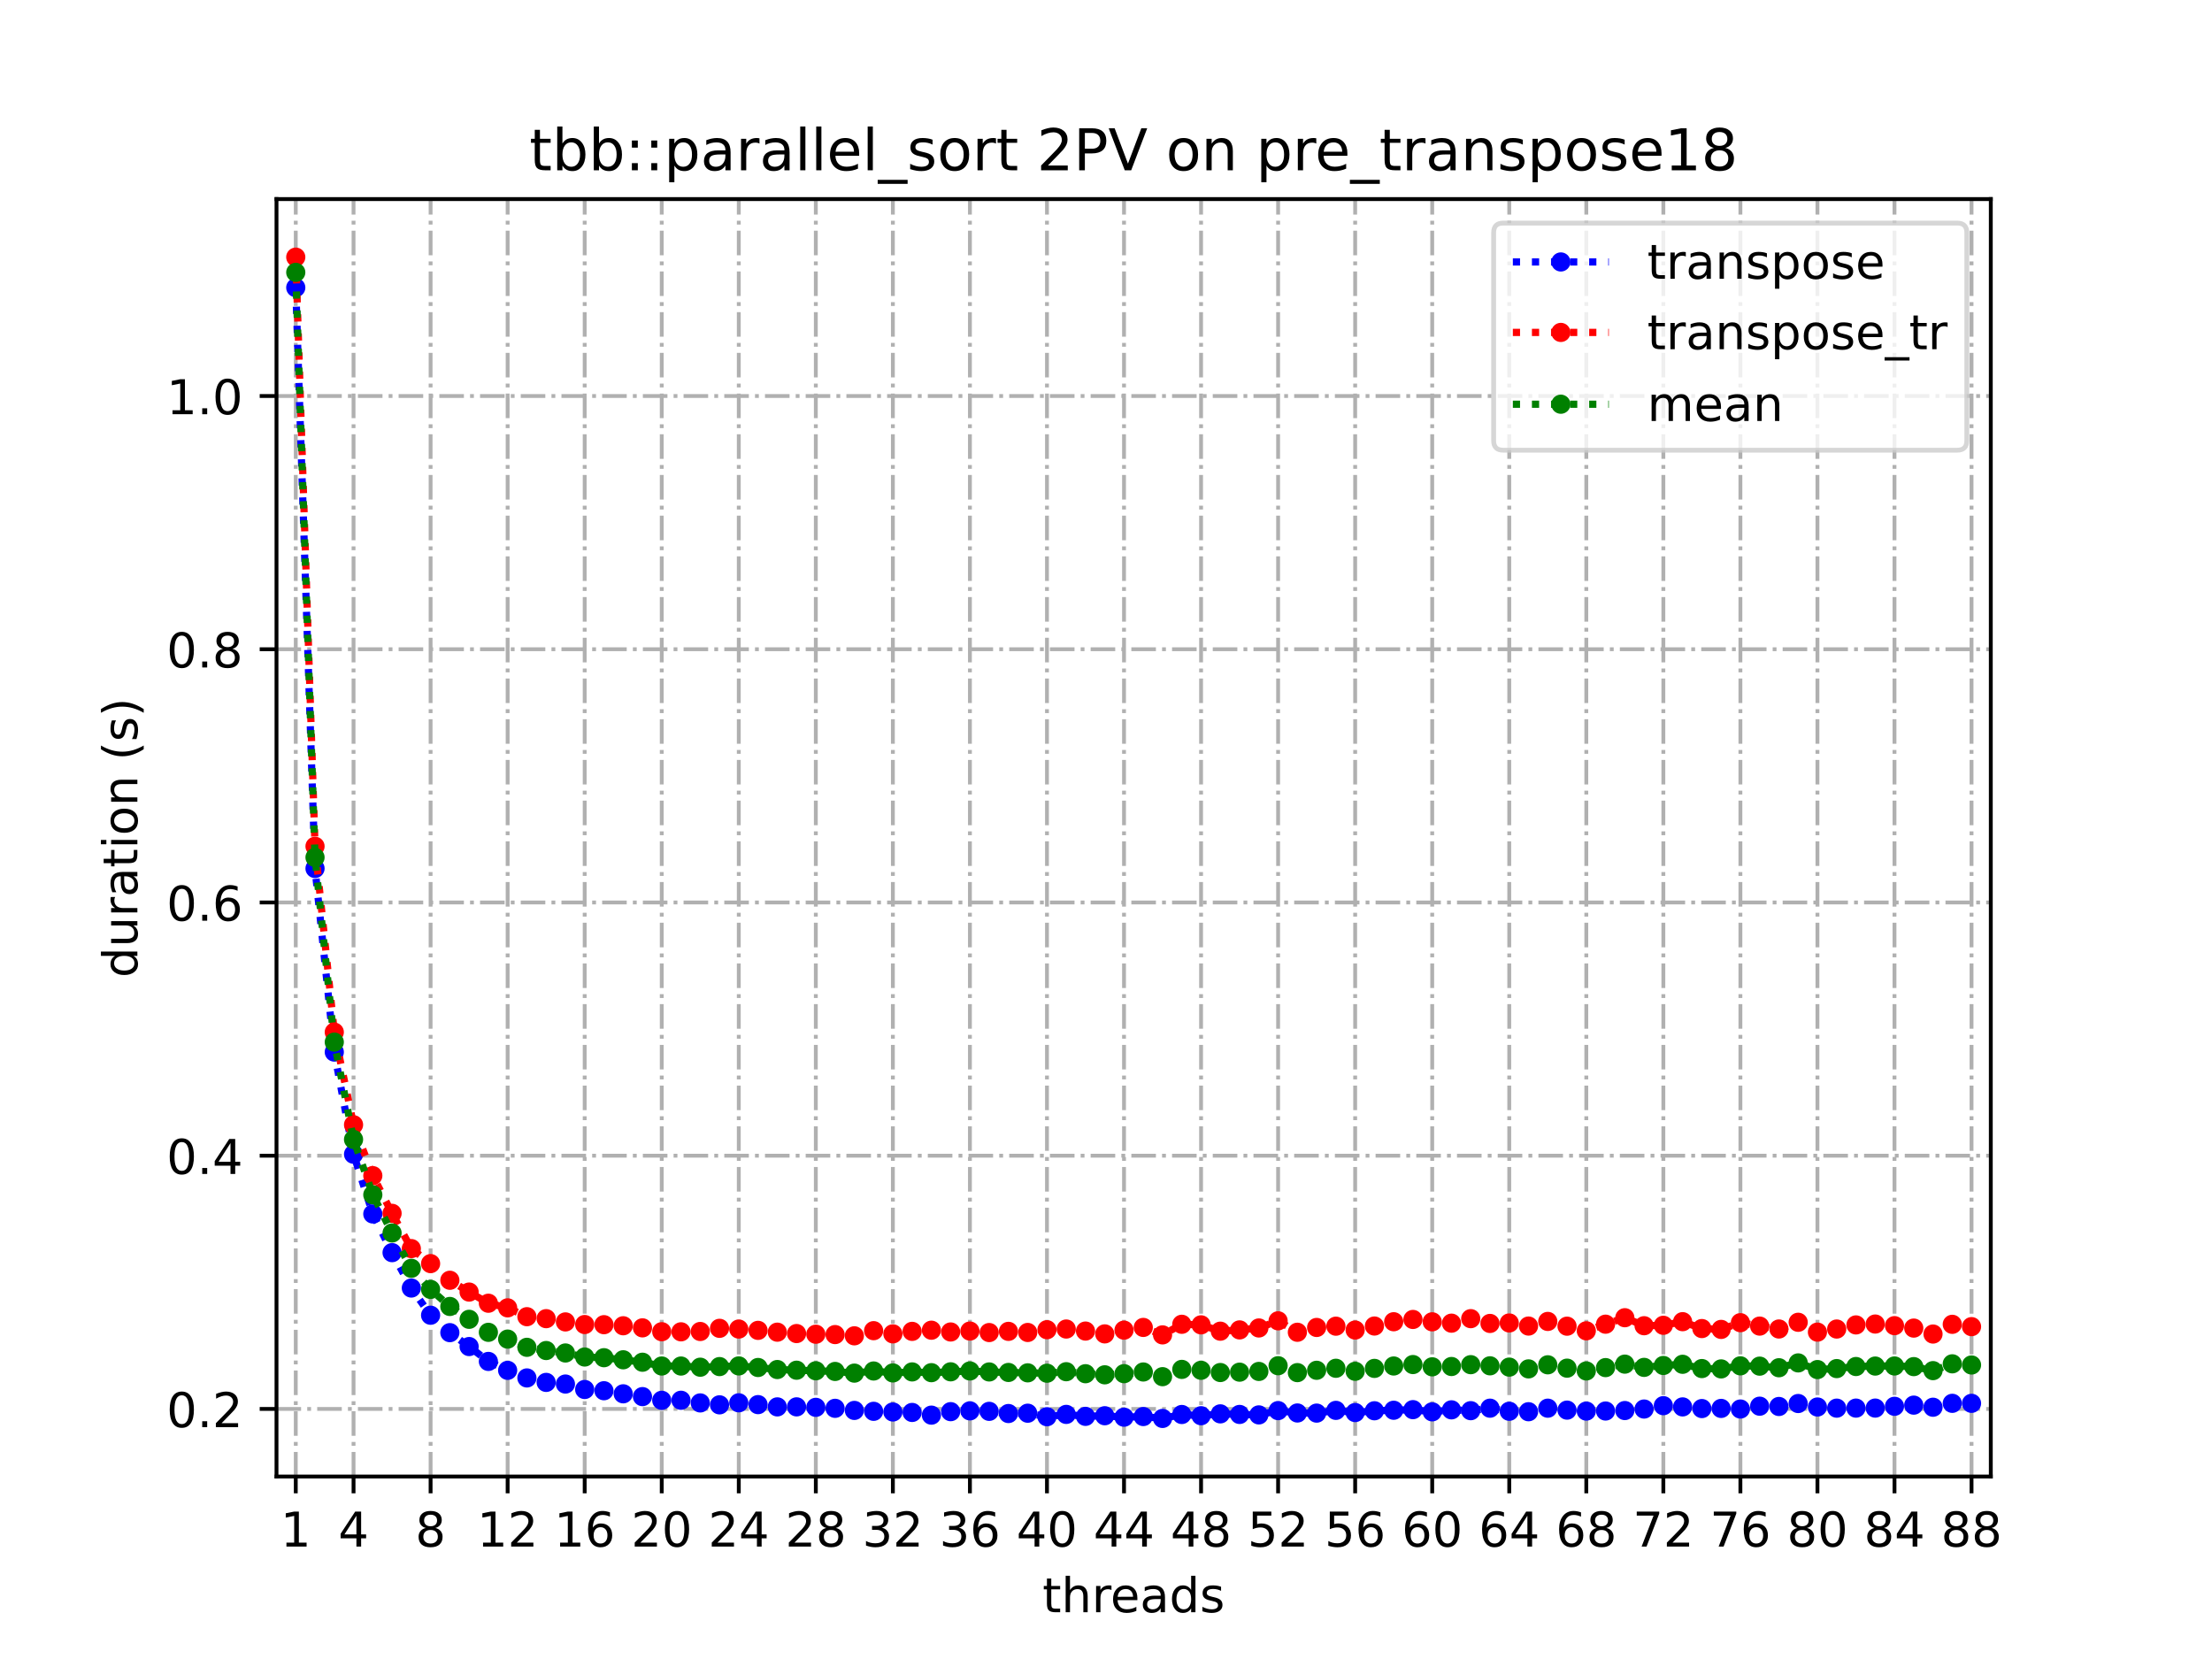 <?xml version="1.0" encoding="utf-8" standalone="no"?>
<!DOCTYPE svg PUBLIC "-//W3C//DTD SVG 1.1//EN"
  "http://www.w3.org/Graphics/SVG/1.1/DTD/svg11.dtd">
<!-- Created with matplotlib (https://matplotlib.org/) -->
<svg height="345.6pt" version="1.1" viewBox="0 0 460.8 345.6" width="460.8pt" xmlns="http://www.w3.org/2000/svg" xmlns:xlink="http://www.w3.org/1999/xlink">
 <defs>
  <style type="text/css">
*{stroke-linecap:butt;stroke-linejoin:round;}
  </style>
 </defs>
 <g id="figure_1">
  <g id="patch_1">
   <path d="M 0 345.6 
L 460.8 345.6 
L 460.8 0 
L 0 0 
z
" style="fill:#ffffff;"/>
  </g>
  <g id="axes_1">
   <g id="patch_2">
    <path d="M 57.6 307.584 
L 414.72 307.584 
L 414.72 41.472 
L 57.6 41.472 
z
" style="fill:#ffffff;"/>
   </g>
   <g id="matplotlib.axis_1">
    <g id="xtick_1">
     <g id="line2d_1">
      <path clip-path="url(#pab7e6c147f)" d="M 61.613 307.584 
L 61.613 41.472 
" style="fill:none;stroke:#b0b0b0;stroke-dasharray:5.12,1.28,0.8,1.28;stroke-dashoffset:0;stroke-width:0.8;"/>
     </g>
     <g id="line2d_2">
      <defs>
       <path d="M 0 0 
L 0 3.5 
" id="m229e26f713" style="stroke:#000000;stroke-width:0.8;"/>
      </defs>
      <g>
       <use style="stroke:#000000;stroke-width:0.8;" x="61.613" xlink:href="#m229e26f713" y="307.584"/>
      </g>
     </g>
     <g id="text_1">
      <!-- 1 -->
      <defs>
       <path d="M 12.406 8.297 
L 28.516 8.297 
L 28.516 63.922 
L 10.984 60.406 
L 10.984 69.391 
L 28.422 72.906 
L 38.281 72.906 
L 38.281 8.297 
L 54.391 8.297 
L 54.391 0 
L 12.406 0 
z
" id="DejaVuSans-49"/>
      </defs>
      <g transform="translate(58.431 322.182)scale(0.1 -0.1)">
       <use xlink:href="#DejaVuSans-49"/>
      </g>
     </g>
    </g>
    <g id="xtick_2">
     <g id="line2d_3">
      <path clip-path="url(#pab7e6c147f)" d="M 73.65 307.584 
L 73.65 41.472 
" style="fill:none;stroke:#b0b0b0;stroke-dasharray:5.12,1.28,0.8,1.28;stroke-dashoffset:0;stroke-width:0.8;"/>
     </g>
     <g id="line2d_4">
      <g>
       <use style="stroke:#000000;stroke-width:0.8;" x="73.65" xlink:href="#m229e26f713" y="307.584"/>
      </g>
     </g>
     <g id="text_2">
      <!-- 4 -->
      <defs>
       <path d="M 37.797 64.312 
L 12.891 25.391 
L 37.797 25.391 
z
M 35.203 72.906 
L 47.609 72.906 
L 47.609 25.391 
L 58.016 25.391 
L 58.016 17.188 
L 47.609 17.188 
L 47.609 0 
L 37.797 0 
L 37.797 17.188 
L 4.891 17.188 
L 4.891 26.703 
z
" id="DejaVuSans-52"/>
      </defs>
      <g transform="translate(70.469 322.182)scale(0.1 -0.1)">
       <use xlink:href="#DejaVuSans-52"/>
      </g>
     </g>
    </g>
    <g id="xtick_3">
     <g id="line2d_5">
      <path clip-path="url(#pab7e6c147f)" d="M 89.701 307.584 
L 89.701 41.472 
" style="fill:none;stroke:#b0b0b0;stroke-dasharray:5.12,1.28,0.8,1.28;stroke-dashoffset:0;stroke-width:0.8;"/>
     </g>
     <g id="line2d_6">
      <g>
       <use style="stroke:#000000;stroke-width:0.8;" x="89.701" xlink:href="#m229e26f713" y="307.584"/>
      </g>
     </g>
     <g id="text_3">
      <!-- 8 -->
      <defs>
       <path d="M 31.781 34.625 
Q 24.75 34.625 20.719 30.859 
Q 16.703 27.094 16.703 20.516 
Q 16.703 13.922 20.719 10.156 
Q 24.75 6.391 31.781 6.391 
Q 38.812 6.391 42.859 10.172 
Q 46.922 13.969 46.922 20.516 
Q 46.922 27.094 42.891 30.859 
Q 38.875 34.625 31.781 34.625 
z
M 21.922 38.812 
Q 15.578 40.375 12.031 44.719 
Q 8.5 49.078 8.5 55.328 
Q 8.5 64.062 14.719 69.141 
Q 20.953 74.219 31.781 74.219 
Q 42.672 74.219 48.875 69.141 
Q 55.078 64.062 55.078 55.328 
Q 55.078 49.078 51.531 44.719 
Q 48 40.375 41.703 38.812 
Q 48.828 37.156 52.797 32.312 
Q 56.781 27.484 56.781 20.516 
Q 56.781 9.906 50.312 4.234 
Q 43.844 -1.422 31.781 -1.422 
Q 19.734 -1.422 13.25 4.234 
Q 6.781 9.906 6.781 20.516 
Q 6.781 27.484 10.781 32.312 
Q 14.797 37.156 21.922 38.812 
z
M 18.312 54.391 
Q 18.312 48.734 21.844 45.562 
Q 25.391 42.391 31.781 42.391 
Q 38.141 42.391 41.719 45.562 
Q 45.312 48.734 45.312 54.391 
Q 45.312 60.062 41.719 63.234 
Q 38.141 66.406 31.781 66.406 
Q 25.391 66.406 21.844 63.234 
Q 18.312 60.062 18.312 54.391 
z
" id="DejaVuSans-56"/>
      </defs>
      <g transform="translate(86.519 322.182)scale(0.1 -0.1)">
       <use xlink:href="#DejaVuSans-56"/>
      </g>
     </g>
    </g>
    <g id="xtick_4">
     <g id="line2d_7">
      <path clip-path="url(#pab7e6c147f)" d="M 105.751 307.584 
L 105.751 41.472 
" style="fill:none;stroke:#b0b0b0;stroke-dasharray:5.12,1.28,0.8,1.28;stroke-dashoffset:0;stroke-width:0.8;"/>
     </g>
     <g id="line2d_8">
      <g>
       <use style="stroke:#000000;stroke-width:0.8;" x="105.751" xlink:href="#m229e26f713" y="307.584"/>
      </g>
     </g>
     <g id="text_4">
      <!-- 12 -->
      <defs>
       <path d="M 19.188 8.297 
L 53.609 8.297 
L 53.609 0 
L 7.328 0 
L 7.328 8.297 
Q 12.938 14.109 22.625 23.891 
Q 32.328 33.688 34.812 36.531 
Q 39.547 41.844 41.422 45.531 
Q 43.312 49.219 43.312 52.781 
Q 43.312 58.594 39.234 62.25 
Q 35.156 65.922 28.609 65.922 
Q 23.969 65.922 18.812 64.312 
Q 13.672 62.703 7.812 59.422 
L 7.812 69.391 
Q 13.766 71.781 18.938 73 
Q 24.125 74.219 28.422 74.219 
Q 39.75 74.219 46.484 68.547 
Q 53.219 62.891 53.219 53.422 
Q 53.219 48.922 51.531 44.891 
Q 49.859 40.875 45.406 35.406 
Q 44.188 33.984 37.641 27.219 
Q 31.109 20.453 19.188 8.297 
z
" id="DejaVuSans-50"/>
      </defs>
      <g transform="translate(99.389 322.182)scale(0.1 -0.1)">
       <use xlink:href="#DejaVuSans-49"/>
       <use x="63.623" xlink:href="#DejaVuSans-50"/>
      </g>
     </g>
    </g>
    <g id="xtick_5">
     <g id="line2d_9">
      <path clip-path="url(#pab7e6c147f)" d="M 121.801 307.584 
L 121.801 41.472 
" style="fill:none;stroke:#b0b0b0;stroke-dasharray:5.12,1.28,0.8,1.28;stroke-dashoffset:0;stroke-width:0.8;"/>
     </g>
     <g id="line2d_10">
      <g>
       <use style="stroke:#000000;stroke-width:0.8;" x="121.801" xlink:href="#m229e26f713" y="307.584"/>
      </g>
     </g>
     <g id="text_5">
      <!-- 16 -->
      <defs>
       <path d="M 33.016 40.375 
Q 26.375 40.375 22.484 35.828 
Q 18.609 31.297 18.609 23.391 
Q 18.609 15.531 22.484 10.953 
Q 26.375 6.391 33.016 6.391 
Q 39.656 6.391 43.531 10.953 
Q 47.406 15.531 47.406 23.391 
Q 47.406 31.297 43.531 35.828 
Q 39.656 40.375 33.016 40.375 
z
M 52.594 71.297 
L 52.594 62.312 
Q 48.875 64.062 45.094 64.984 
Q 41.312 65.922 37.594 65.922 
Q 27.828 65.922 22.672 59.328 
Q 17.531 52.734 16.797 39.406 
Q 19.672 43.656 24.016 45.922 
Q 28.375 48.188 33.594 48.188 
Q 44.578 48.188 50.953 41.516 
Q 57.328 34.859 57.328 23.391 
Q 57.328 12.156 50.688 5.359 
Q 44.047 -1.422 33.016 -1.422 
Q 20.359 -1.422 13.672 8.266 
Q 6.984 17.969 6.984 36.375 
Q 6.984 53.656 15.188 63.938 
Q 23.391 74.219 37.203 74.219 
Q 40.922 74.219 44.703 73.484 
Q 48.484 72.75 52.594 71.297 
z
" id="DejaVuSans-54"/>
      </defs>
      <g transform="translate(115.439 322.182)scale(0.1 -0.1)">
       <use xlink:href="#DejaVuSans-49"/>
       <use x="63.623" xlink:href="#DejaVuSans-54"/>
      </g>
     </g>
    </g>
    <g id="xtick_6">
     <g id="line2d_11">
      <path clip-path="url(#pab7e6c147f)" d="M 137.852 307.584 
L 137.852 41.472 
" style="fill:none;stroke:#b0b0b0;stroke-dasharray:5.12,1.28,0.8,1.28;stroke-dashoffset:0;stroke-width:0.8;"/>
     </g>
     <g id="line2d_12">
      <g>
       <use style="stroke:#000000;stroke-width:0.8;" x="137.852" xlink:href="#m229e26f713" y="307.584"/>
      </g>
     </g>
     <g id="text_6">
      <!-- 20 -->
      <defs>
       <path d="M 31.781 66.406 
Q 24.172 66.406 20.328 58.906 
Q 16.5 51.422 16.5 36.375 
Q 16.5 21.391 20.328 13.891 
Q 24.172 6.391 31.781 6.391 
Q 39.453 6.391 43.281 13.891 
Q 47.125 21.391 47.125 36.375 
Q 47.125 51.422 43.281 58.906 
Q 39.453 66.406 31.781 66.406 
z
M 31.781 74.219 
Q 44.047 74.219 50.516 64.516 
Q 56.984 54.828 56.984 36.375 
Q 56.984 17.969 50.516 8.266 
Q 44.047 -1.422 31.781 -1.422 
Q 19.531 -1.422 13.062 8.266 
Q 6.594 17.969 6.594 36.375 
Q 6.594 54.828 13.062 64.516 
Q 19.531 74.219 31.781 74.219 
z
" id="DejaVuSans-48"/>
      </defs>
      <g transform="translate(131.489 322.182)scale(0.1 -0.1)">
       <use xlink:href="#DejaVuSans-50"/>
       <use x="63.623" xlink:href="#DejaVuSans-48"/>
      </g>
     </g>
    </g>
    <g id="xtick_7">
     <g id="line2d_13">
      <path clip-path="url(#pab7e6c147f)" d="M 153.902 307.584 
L 153.902 41.472 
" style="fill:none;stroke:#b0b0b0;stroke-dasharray:5.12,1.28,0.8,1.28;stroke-dashoffset:0;stroke-width:0.8;"/>
     </g>
     <g id="line2d_14">
      <g>
       <use style="stroke:#000000;stroke-width:0.8;" x="153.902" xlink:href="#m229e26f713" y="307.584"/>
      </g>
     </g>
     <g id="text_7">
      <!-- 24 -->
      <g transform="translate(147.54 322.182)scale(0.1 -0.1)">
       <use xlink:href="#DejaVuSans-50"/>
       <use x="63.623" xlink:href="#DejaVuSans-52"/>
      </g>
     </g>
    </g>
    <g id="xtick_8">
     <g id="line2d_15">
      <path clip-path="url(#pab7e6c147f)" d="M 169.952 307.584 
L 169.952 41.472 
" style="fill:none;stroke:#b0b0b0;stroke-dasharray:5.12,1.28,0.8,1.28;stroke-dashoffset:0;stroke-width:0.8;"/>
     </g>
     <g id="line2d_16">
      <g>
       <use style="stroke:#000000;stroke-width:0.8;" x="169.952" xlink:href="#m229e26f713" y="307.584"/>
      </g>
     </g>
     <g id="text_8">
      <!-- 28 -->
      <g transform="translate(163.59 322.182)scale(0.1 -0.1)">
       <use xlink:href="#DejaVuSans-50"/>
       <use x="63.623" xlink:href="#DejaVuSans-56"/>
      </g>
     </g>
    </g>
    <g id="xtick_9">
     <g id="line2d_17">
      <path clip-path="url(#pab7e6c147f)" d="M 186.003 307.584 
L 186.003 41.472 
" style="fill:none;stroke:#b0b0b0;stroke-dasharray:5.12,1.28,0.8,1.28;stroke-dashoffset:0;stroke-width:0.8;"/>
     </g>
     <g id="line2d_18">
      <g>
       <use style="stroke:#000000;stroke-width:0.8;" x="186.003" xlink:href="#m229e26f713" y="307.584"/>
      </g>
     </g>
     <g id="text_9">
      <!-- 32 -->
      <defs>
       <path d="M 40.578 39.312 
Q 47.656 37.797 51.625 33 
Q 55.609 28.219 55.609 21.188 
Q 55.609 10.406 48.188 4.484 
Q 40.766 -1.422 27.094 -1.422 
Q 22.516 -1.422 17.656 -0.516 
Q 12.797 0.391 7.625 2.203 
L 7.625 11.719 
Q 11.719 9.328 16.594 8.109 
Q 21.484 6.891 26.812 6.891 
Q 36.078 6.891 40.938 10.547 
Q 45.797 14.203 45.797 21.188 
Q 45.797 27.641 41.281 31.266 
Q 36.766 34.906 28.719 34.906 
L 20.219 34.906 
L 20.219 43.016 
L 29.109 43.016 
Q 36.375 43.016 40.234 45.922 
Q 44.094 48.828 44.094 54.297 
Q 44.094 59.906 40.109 62.906 
Q 36.141 65.922 28.719 65.922 
Q 24.656 65.922 20.016 65.031 
Q 15.375 64.156 9.812 62.312 
L 9.812 71.094 
Q 15.438 72.656 20.344 73.438 
Q 25.25 74.219 29.594 74.219 
Q 40.828 74.219 47.359 69.109 
Q 53.906 64.016 53.906 55.328 
Q 53.906 49.266 50.438 45.094 
Q 46.969 40.922 40.578 39.312 
z
" id="DejaVuSans-51"/>
      </defs>
      <g transform="translate(179.64 322.182)scale(0.1 -0.1)">
       <use xlink:href="#DejaVuSans-51"/>
       <use x="63.623" xlink:href="#DejaVuSans-50"/>
      </g>
     </g>
    </g>
    <g id="xtick_10">
     <g id="line2d_19">
      <path clip-path="url(#pab7e6c147f)" d="M 202.053 307.584 
L 202.053 41.472 
" style="fill:none;stroke:#b0b0b0;stroke-dasharray:5.12,1.28,0.8,1.28;stroke-dashoffset:0;stroke-width:0.8;"/>
     </g>
     <g id="line2d_20">
      <g>
       <use style="stroke:#000000;stroke-width:0.8;" x="202.053" xlink:href="#m229e26f713" y="307.584"/>
      </g>
     </g>
     <g id="text_10">
      <!-- 36 -->
      <g transform="translate(195.691 322.182)scale(0.1 -0.1)">
       <use xlink:href="#DejaVuSans-51"/>
       <use x="63.623" xlink:href="#DejaVuSans-54"/>
      </g>
     </g>
    </g>
    <g id="xtick_11">
     <g id="line2d_21">
      <path clip-path="url(#pab7e6c147f)" d="M 218.103 307.584 
L 218.103 41.472 
" style="fill:none;stroke:#b0b0b0;stroke-dasharray:5.12,1.28,0.8,1.28;stroke-dashoffset:0;stroke-width:0.8;"/>
     </g>
     <g id="line2d_22">
      <g>
       <use style="stroke:#000000;stroke-width:0.8;" x="218.103" xlink:href="#m229e26f713" y="307.584"/>
      </g>
     </g>
     <g id="text_11">
      <!-- 40 -->
      <g transform="translate(211.741 322.182)scale(0.1 -0.1)">
       <use xlink:href="#DejaVuSans-52"/>
       <use x="63.623" xlink:href="#DejaVuSans-48"/>
      </g>
     </g>
    </g>
    <g id="xtick_12">
     <g id="line2d_23">
      <path clip-path="url(#pab7e6c147f)" d="M 234.154 307.584 
L 234.154 41.472 
" style="fill:none;stroke:#b0b0b0;stroke-dasharray:5.12,1.28,0.8,1.28;stroke-dashoffset:0;stroke-width:0.8;"/>
     </g>
     <g id="line2d_24">
      <g>
       <use style="stroke:#000000;stroke-width:0.8;" x="234.154" xlink:href="#m229e26f713" y="307.584"/>
      </g>
     </g>
     <g id="text_12">
      <!-- 44 -->
      <g transform="translate(227.791 322.182)scale(0.1 -0.1)">
       <use xlink:href="#DejaVuSans-52"/>
       <use x="63.623" xlink:href="#DejaVuSans-52"/>
      </g>
     </g>
    </g>
    <g id="xtick_13">
     <g id="line2d_25">
      <path clip-path="url(#pab7e6c147f)" d="M 250.204 307.584 
L 250.204 41.472 
" style="fill:none;stroke:#b0b0b0;stroke-dasharray:5.12,1.28,0.8,1.28;stroke-dashoffset:0;stroke-width:0.8;"/>
     </g>
     <g id="line2d_26">
      <g>
       <use style="stroke:#000000;stroke-width:0.8;" x="250.204" xlink:href="#m229e26f713" y="307.584"/>
      </g>
     </g>
     <g id="text_13">
      <!-- 48 -->
      <g transform="translate(243.842 322.182)scale(0.1 -0.1)">
       <use xlink:href="#DejaVuSans-52"/>
       <use x="63.623" xlink:href="#DejaVuSans-56"/>
      </g>
     </g>
    </g>
    <g id="xtick_14">
     <g id="line2d_27">
      <path clip-path="url(#pab7e6c147f)" d="M 266.254 307.584 
L 266.254 41.472 
" style="fill:none;stroke:#b0b0b0;stroke-dasharray:5.12,1.28,0.8,1.28;stroke-dashoffset:0;stroke-width:0.8;"/>
     </g>
     <g id="line2d_28">
      <g>
       <use style="stroke:#000000;stroke-width:0.8;" x="266.254" xlink:href="#m229e26f713" y="307.584"/>
      </g>
     </g>
     <g id="text_14">
      <!-- 52 -->
      <defs>
       <path d="M 10.797 72.906 
L 49.516 72.906 
L 49.516 64.594 
L 19.828 64.594 
L 19.828 46.734 
Q 21.969 47.469 24.109 47.828 
Q 26.266 48.188 28.422 48.188 
Q 40.625 48.188 47.75 41.5 
Q 54.891 34.812 54.891 23.391 
Q 54.891 11.625 47.562 5.094 
Q 40.234 -1.422 26.906 -1.422 
Q 22.312 -1.422 17.547 -0.641 
Q 12.797 0.141 7.719 1.703 
L 7.719 11.625 
Q 12.109 9.234 16.797 8.062 
Q 21.484 6.891 26.703 6.891 
Q 35.156 6.891 40.078 11.328 
Q 45.016 15.766 45.016 23.391 
Q 45.016 31 40.078 35.438 
Q 35.156 39.891 26.703 39.891 
Q 22.75 39.891 18.812 39.016 
Q 14.891 38.141 10.797 36.281 
z
" id="DejaVuSans-53"/>
      </defs>
      <g transform="translate(259.892 322.182)scale(0.1 -0.1)">
       <use xlink:href="#DejaVuSans-53"/>
       <use x="63.623" xlink:href="#DejaVuSans-50"/>
      </g>
     </g>
    </g>
    <g id="xtick_15">
     <g id="line2d_29">
      <path clip-path="url(#pab7e6c147f)" d="M 282.305 307.584 
L 282.305 41.472 
" style="fill:none;stroke:#b0b0b0;stroke-dasharray:5.12,1.28,0.8,1.28;stroke-dashoffset:0;stroke-width:0.8;"/>
     </g>
     <g id="line2d_30">
      <g>
       <use style="stroke:#000000;stroke-width:0.8;" x="282.305" xlink:href="#m229e26f713" y="307.584"/>
      </g>
     </g>
     <g id="text_15">
      <!-- 56 -->
      <g transform="translate(275.942 322.182)scale(0.1 -0.1)">
       <use xlink:href="#DejaVuSans-53"/>
       <use x="63.623" xlink:href="#DejaVuSans-54"/>
      </g>
     </g>
    </g>
    <g id="xtick_16">
     <g id="line2d_31">
      <path clip-path="url(#pab7e6c147f)" d="M 298.355 307.584 
L 298.355 41.472 
" style="fill:none;stroke:#b0b0b0;stroke-dasharray:5.12,1.28,0.8,1.28;stroke-dashoffset:0;stroke-width:0.8;"/>
     </g>
     <g id="line2d_32">
      <g>
       <use style="stroke:#000000;stroke-width:0.8;" x="298.355" xlink:href="#m229e26f713" y="307.584"/>
      </g>
     </g>
     <g id="text_16">
      <!-- 60 -->
      <g transform="translate(291.993 322.182)scale(0.1 -0.1)">
       <use xlink:href="#DejaVuSans-54"/>
       <use x="63.623" xlink:href="#DejaVuSans-48"/>
      </g>
     </g>
    </g>
    <g id="xtick_17">
     <g id="line2d_33">
      <path clip-path="url(#pab7e6c147f)" d="M 314.405 307.584 
L 314.405 41.472 
" style="fill:none;stroke:#b0b0b0;stroke-dasharray:5.12,1.28,0.8,1.28;stroke-dashoffset:0;stroke-width:0.8;"/>
     </g>
     <g id="line2d_34">
      <g>
       <use style="stroke:#000000;stroke-width:0.8;" x="314.405" xlink:href="#m229e26f713" y="307.584"/>
      </g>
     </g>
     <g id="text_17">
      <!-- 64 -->
      <g transform="translate(308.043 322.182)scale(0.1 -0.1)">
       <use xlink:href="#DejaVuSans-54"/>
       <use x="63.623" xlink:href="#DejaVuSans-52"/>
      </g>
     </g>
    </g>
    <g id="xtick_18">
     <g id="line2d_35">
      <path clip-path="url(#pab7e6c147f)" d="M 330.456 307.584 
L 330.456 41.472 
" style="fill:none;stroke:#b0b0b0;stroke-dasharray:5.12,1.28,0.8,1.28;stroke-dashoffset:0;stroke-width:0.8;"/>
     </g>
     <g id="line2d_36">
      <g>
       <use style="stroke:#000000;stroke-width:0.8;" x="330.456" xlink:href="#m229e26f713" y="307.584"/>
      </g>
     </g>
     <g id="text_18">
      <!-- 68 -->
      <g transform="translate(324.093 322.182)scale(0.1 -0.1)">
       <use xlink:href="#DejaVuSans-54"/>
       <use x="63.623" xlink:href="#DejaVuSans-56"/>
      </g>
     </g>
    </g>
    <g id="xtick_19">
     <g id="line2d_37">
      <path clip-path="url(#pab7e6c147f)" d="M 346.506 307.584 
L 346.506 41.472 
" style="fill:none;stroke:#b0b0b0;stroke-dasharray:5.12,1.28,0.8,1.28;stroke-dashoffset:0;stroke-width:0.8;"/>
     </g>
     <g id="line2d_38">
      <g>
       <use style="stroke:#000000;stroke-width:0.8;" x="346.506" xlink:href="#m229e26f713" y="307.584"/>
      </g>
     </g>
     <g id="text_19">
      <!-- 72 -->
      <defs>
       <path d="M 8.203 72.906 
L 55.078 72.906 
L 55.078 68.703 
L 28.609 0 
L 18.312 0 
L 43.219 64.594 
L 8.203 64.594 
z
" id="DejaVuSans-55"/>
      </defs>
      <g transform="translate(340.144 322.182)scale(0.1 -0.1)">
       <use xlink:href="#DejaVuSans-55"/>
       <use x="63.623" xlink:href="#DejaVuSans-50"/>
      </g>
     </g>
    </g>
    <g id="xtick_20">
     <g id="line2d_39">
      <path clip-path="url(#pab7e6c147f)" d="M 362.556 307.584 
L 362.556 41.472 
" style="fill:none;stroke:#b0b0b0;stroke-dasharray:5.12,1.28,0.8,1.28;stroke-dashoffset:0;stroke-width:0.8;"/>
     </g>
     <g id="line2d_40">
      <g>
       <use style="stroke:#000000;stroke-width:0.8;" x="362.556" xlink:href="#m229e26f713" y="307.584"/>
      </g>
     </g>
     <g id="text_20">
      <!-- 76 -->
      <g transform="translate(356.194 322.182)scale(0.1 -0.1)">
       <use xlink:href="#DejaVuSans-55"/>
       <use x="63.623" xlink:href="#DejaVuSans-54"/>
      </g>
     </g>
    </g>
    <g id="xtick_21">
     <g id="line2d_41">
      <path clip-path="url(#pab7e6c147f)" d="M 378.607 307.584 
L 378.607 41.472 
" style="fill:none;stroke:#b0b0b0;stroke-dasharray:5.12,1.28,0.8,1.28;stroke-dashoffset:0;stroke-width:0.8;"/>
     </g>
     <g id="line2d_42">
      <g>
       <use style="stroke:#000000;stroke-width:0.8;" x="378.607" xlink:href="#m229e26f713" y="307.584"/>
      </g>
     </g>
     <g id="text_21">
      <!-- 80 -->
      <g transform="translate(372.244 322.182)scale(0.1 -0.1)">
       <use xlink:href="#DejaVuSans-56"/>
       <use x="63.623" xlink:href="#DejaVuSans-48"/>
      </g>
     </g>
    </g>
    <g id="xtick_22">
     <g id="line2d_43">
      <path clip-path="url(#pab7e6c147f)" d="M 394.657 307.584 
L 394.657 41.472 
" style="fill:none;stroke:#b0b0b0;stroke-dasharray:5.12,1.28,0.8,1.28;stroke-dashoffset:0;stroke-width:0.8;"/>
     </g>
     <g id="line2d_44">
      <g>
       <use style="stroke:#000000;stroke-width:0.8;" x="394.657" xlink:href="#m229e26f713" y="307.584"/>
      </g>
     </g>
     <g id="text_22">
      <!-- 84 -->
      <g transform="translate(388.295 322.182)scale(0.1 -0.1)">
       <use xlink:href="#DejaVuSans-56"/>
       <use x="63.623" xlink:href="#DejaVuSans-52"/>
      </g>
     </g>
    </g>
    <g id="xtick_23">
     <g id="line2d_45">
      <path clip-path="url(#pab7e6c147f)" d="M 410.707 307.584 
L 410.707 41.472 
" style="fill:none;stroke:#b0b0b0;stroke-dasharray:5.12,1.28,0.8,1.28;stroke-dashoffset:0;stroke-width:0.8;"/>
     </g>
     <g id="line2d_46">
      <g>
       <use style="stroke:#000000;stroke-width:0.8;" x="410.707" xlink:href="#m229e26f713" y="307.584"/>
      </g>
     </g>
     <g id="text_23">
      <!-- 88 -->
      <g transform="translate(404.345 322.182)scale(0.1 -0.1)">
       <use xlink:href="#DejaVuSans-56"/>
       <use x="63.623" xlink:href="#DejaVuSans-56"/>
      </g>
     </g>
    </g>
    <g id="text_24">
     <!-- threads -->
     <defs>
      <path d="M 18.312 70.219 
L 18.312 54.688 
L 36.812 54.688 
L 36.812 47.703 
L 18.312 47.703 
L 18.312 18.016 
Q 18.312 11.328 20.141 9.422 
Q 21.969 7.516 27.594 7.516 
L 36.812 7.516 
L 36.812 0 
L 27.594 0 
Q 17.188 0 13.234 3.875 
Q 9.281 7.766 9.281 18.016 
L 9.281 47.703 
L 2.688 47.703 
L 2.688 54.688 
L 9.281 54.688 
L 9.281 70.219 
z
" id="DejaVuSans-116"/>
      <path d="M 54.891 33.016 
L 54.891 0 
L 45.906 0 
L 45.906 32.719 
Q 45.906 40.484 42.875 44.328 
Q 39.844 48.188 33.797 48.188 
Q 26.516 48.188 22.312 43.547 
Q 18.109 38.922 18.109 30.906 
L 18.109 0 
L 9.078 0 
L 9.078 75.984 
L 18.109 75.984 
L 18.109 46.188 
Q 21.344 51.125 25.703 53.562 
Q 30.078 56 35.797 56 
Q 45.219 56 50.047 50.172 
Q 54.891 44.344 54.891 33.016 
z
" id="DejaVuSans-104"/>
      <path d="M 41.109 46.297 
Q 39.594 47.172 37.812 47.578 
Q 36.031 48 33.891 48 
Q 26.266 48 22.188 43.047 
Q 18.109 38.094 18.109 28.812 
L 18.109 0 
L 9.078 0 
L 9.078 54.688 
L 18.109 54.688 
L 18.109 46.188 
Q 20.953 51.172 25.484 53.578 
Q 30.031 56 36.531 56 
Q 37.453 56 38.578 55.875 
Q 39.703 55.766 41.062 55.516 
z
" id="DejaVuSans-114"/>
      <path d="M 56.203 29.594 
L 56.203 25.203 
L 14.891 25.203 
Q 15.484 15.922 20.484 11.062 
Q 25.484 6.203 34.422 6.203 
Q 39.594 6.203 44.453 7.469 
Q 49.312 8.734 54.109 11.281 
L 54.109 2.781 
Q 49.266 0.734 44.188 -0.344 
Q 39.109 -1.422 33.891 -1.422 
Q 20.797 -1.422 13.156 6.188 
Q 5.516 13.812 5.516 26.812 
Q 5.516 40.234 12.766 48.109 
Q 20.016 56 32.328 56 
Q 43.359 56 49.781 48.891 
Q 56.203 41.797 56.203 29.594 
z
M 47.219 32.234 
Q 47.125 39.594 43.094 43.984 
Q 39.062 48.391 32.422 48.391 
Q 24.906 48.391 20.391 44.141 
Q 15.875 39.891 15.188 32.172 
z
" id="DejaVuSans-101"/>
      <path d="M 34.281 27.484 
Q 23.391 27.484 19.188 25 
Q 14.984 22.516 14.984 16.5 
Q 14.984 11.719 18.141 8.906 
Q 21.297 6.109 26.703 6.109 
Q 34.188 6.109 38.703 11.406 
Q 43.219 16.703 43.219 25.484 
L 43.219 27.484 
z
M 52.203 31.203 
L 52.203 0 
L 43.219 0 
L 43.219 8.297 
Q 40.141 3.328 35.547 0.953 
Q 30.953 -1.422 24.312 -1.422 
Q 15.922 -1.422 10.953 3.297 
Q 6 8.016 6 15.922 
Q 6 25.141 12.172 29.828 
Q 18.359 34.516 30.609 34.516 
L 43.219 34.516 
L 43.219 35.406 
Q 43.219 41.609 39.141 45 
Q 35.062 48.391 27.688 48.391 
Q 23 48.391 18.547 47.266 
Q 14.109 46.141 10.016 43.891 
L 10.016 52.203 
Q 14.938 54.109 19.578 55.047 
Q 24.219 56 28.609 56 
Q 40.484 56 46.344 49.844 
Q 52.203 43.703 52.203 31.203 
z
" id="DejaVuSans-97"/>
      <path d="M 45.406 46.391 
L 45.406 75.984 
L 54.391 75.984 
L 54.391 0 
L 45.406 0 
L 45.406 8.203 
Q 42.578 3.328 38.25 0.953 
Q 33.938 -1.422 27.875 -1.422 
Q 17.969 -1.422 11.734 6.484 
Q 5.516 14.406 5.516 27.297 
Q 5.516 40.188 11.734 48.094 
Q 17.969 56 27.875 56 
Q 33.938 56 38.25 53.625 
Q 42.578 51.266 45.406 46.391 
z
M 14.797 27.297 
Q 14.797 17.391 18.875 11.75 
Q 22.953 6.109 30.078 6.109 
Q 37.203 6.109 41.297 11.75 
Q 45.406 17.391 45.406 27.297 
Q 45.406 37.203 41.297 42.844 
Q 37.203 48.484 30.078 48.484 
Q 22.953 48.484 18.875 42.844 
Q 14.797 37.203 14.797 27.297 
z
" id="DejaVuSans-100"/>
      <path d="M 44.281 53.078 
L 44.281 44.578 
Q 40.484 46.531 36.375 47.5 
Q 32.281 48.484 27.875 48.484 
Q 21.188 48.484 17.844 46.438 
Q 14.5 44.391 14.5 40.281 
Q 14.5 37.156 16.891 35.375 
Q 19.281 33.594 26.516 31.984 
L 29.594 31.297 
Q 39.156 29.25 43.188 25.516 
Q 47.219 21.781 47.219 15.094 
Q 47.219 7.469 41.188 3.016 
Q 35.156 -1.422 24.609 -1.422 
Q 20.219 -1.422 15.453 -0.562 
Q 10.688 0.297 5.422 2 
L 5.422 11.281 
Q 10.406 8.688 15.234 7.391 
Q 20.062 6.109 24.812 6.109 
Q 31.156 6.109 34.562 8.281 
Q 37.984 10.453 37.984 14.406 
Q 37.984 18.062 35.516 20.016 
Q 33.062 21.969 24.703 23.781 
L 21.578 24.516 
Q 13.234 26.266 9.516 29.906 
Q 5.812 33.547 5.812 39.891 
Q 5.812 47.609 11.281 51.797 
Q 16.75 56 26.812 56 
Q 31.781 56 36.172 55.266 
Q 40.578 54.547 44.281 53.078 
z
" id="DejaVuSans-115"/>
     </defs>
     <g transform="translate(217.169 335.861)scale(0.1 -0.1)">
      <use xlink:href="#DejaVuSans-116"/>
      <use x="39.209" xlink:href="#DejaVuSans-104"/>
      <use x="102.588" xlink:href="#DejaVuSans-114"/>
      <use x="141.451" xlink:href="#DejaVuSans-101"/>
      <use x="202.975" xlink:href="#DejaVuSans-97"/>
      <use x="264.254" xlink:href="#DejaVuSans-100"/>
      <use x="327.73" xlink:href="#DejaVuSans-115"/>
     </g>
    </g>
   </g>
   <g id="matplotlib.axis_2">
    <g id="ytick_1">
     <g id="line2d_47">
      <path clip-path="url(#pab7e6c147f)" d="M 57.6 293.509 
L 414.72 293.509 
" style="fill:none;stroke:#b0b0b0;stroke-dasharray:5.12,1.28,0.8,1.28;stroke-dashoffset:0;stroke-width:0.8;"/>
     </g>
     <g id="line2d_48">
      <defs>
       <path d="M 0 0 
L -3.5 0 
" id="maaa3dbd485" style="stroke:#000000;stroke-width:0.8;"/>
      </defs>
      <g>
       <use style="stroke:#000000;stroke-width:0.8;" x="57.6" xlink:href="#maaa3dbd485" y="293.509"/>
      </g>
     </g>
     <g id="text_25">
      <!-- 0.2 -->
      <defs>
       <path d="M 10.688 12.406 
L 21 12.406 
L 21 0 
L 10.688 0 
z
" id="DejaVuSans-46"/>
      </defs>
      <g transform="translate(34.697 297.308)scale(0.1 -0.1)">
       <use xlink:href="#DejaVuSans-48"/>
       <use x="63.623" xlink:href="#DejaVuSans-46"/>
       <use x="95.41" xlink:href="#DejaVuSans-50"/>
      </g>
     </g>
    </g>
    <g id="ytick_2">
     <g id="line2d_49">
      <path clip-path="url(#pab7e6c147f)" d="M 57.6 240.755 
L 414.72 240.755 
" style="fill:none;stroke:#b0b0b0;stroke-dasharray:5.12,1.28,0.8,1.28;stroke-dashoffset:0;stroke-width:0.8;"/>
     </g>
     <g id="line2d_50">
      <g>
       <use style="stroke:#000000;stroke-width:0.8;" x="57.6" xlink:href="#maaa3dbd485" y="240.755"/>
      </g>
     </g>
     <g id="text_26">
      <!-- 0.4 -->
      <g transform="translate(34.697 244.554)scale(0.1 -0.1)">
       <use xlink:href="#DejaVuSans-48"/>
       <use x="63.623" xlink:href="#DejaVuSans-46"/>
       <use x="95.41" xlink:href="#DejaVuSans-52"/>
      </g>
     </g>
    </g>
    <g id="ytick_3">
     <g id="line2d_51">
      <path clip-path="url(#pab7e6c147f)" d="M 57.6 188.001 
L 414.72 188.001 
" style="fill:none;stroke:#b0b0b0;stroke-dasharray:5.12,1.28,0.8,1.28;stroke-dashoffset:0;stroke-width:0.8;"/>
     </g>
     <g id="line2d_52">
      <g>
       <use style="stroke:#000000;stroke-width:0.8;" x="57.6" xlink:href="#maaa3dbd485" y="188.001"/>
      </g>
     </g>
     <g id="text_27">
      <!-- 0.6 -->
      <g transform="translate(34.697 191.8)scale(0.1 -0.1)">
       <use xlink:href="#DejaVuSans-48"/>
       <use x="63.623" xlink:href="#DejaVuSans-46"/>
       <use x="95.41" xlink:href="#DejaVuSans-54"/>
      </g>
     </g>
    </g>
    <g id="ytick_4">
     <g id="line2d_53">
      <path clip-path="url(#pab7e6c147f)" d="M 57.6 135.247 
L 414.72 135.247 
" style="fill:none;stroke:#b0b0b0;stroke-dasharray:5.12,1.28,0.8,1.28;stroke-dashoffset:0;stroke-width:0.8;"/>
     </g>
     <g id="line2d_54">
      <g>
       <use style="stroke:#000000;stroke-width:0.8;" x="57.6" xlink:href="#maaa3dbd485" y="135.247"/>
      </g>
     </g>
     <g id="text_28">
      <!-- 0.8 -->
      <g transform="translate(34.697 139.046)scale(0.1 -0.1)">
       <use xlink:href="#DejaVuSans-48"/>
       <use x="63.623" xlink:href="#DejaVuSans-46"/>
       <use x="95.41" xlink:href="#DejaVuSans-56"/>
      </g>
     </g>
    </g>
    <g id="ytick_5">
     <g id="line2d_55">
      <path clip-path="url(#pab7e6c147f)" d="M 57.6 82.493 
L 414.72 82.493 
" style="fill:none;stroke:#b0b0b0;stroke-dasharray:5.12,1.28,0.8,1.28;stroke-dashoffset:0;stroke-width:0.8;"/>
     </g>
     <g id="line2d_56">
      <g>
       <use style="stroke:#000000;stroke-width:0.8;" x="57.6" xlink:href="#maaa3dbd485" y="82.493"/>
      </g>
     </g>
     <g id="text_29">
      <!-- 1.0 -->
      <g transform="translate(34.697 86.292)scale(0.1 -0.1)">
       <use xlink:href="#DejaVuSans-49"/>
       <use x="63.623" xlink:href="#DejaVuSans-46"/>
       <use x="95.41" xlink:href="#DejaVuSans-48"/>
      </g>
     </g>
    </g>
    <g id="text_30">
     <!-- duration (s) -->
     <defs>
      <path d="M 8.5 21.578 
L 8.5 54.688 
L 17.484 54.688 
L 17.484 21.922 
Q 17.484 14.156 20.5 10.266 
Q 23.531 6.391 29.594 6.391 
Q 36.859 6.391 41.078 11.031 
Q 45.312 15.672 45.312 23.688 
L 45.312 54.688 
L 54.297 54.688 
L 54.297 0 
L 45.312 0 
L 45.312 8.406 
Q 42.047 3.422 37.719 1 
Q 33.406 -1.422 27.688 -1.422 
Q 18.266 -1.422 13.375 4.438 
Q 8.5 10.297 8.5 21.578 
z
M 31.109 56 
z
" id="DejaVuSans-117"/>
      <path d="M 9.422 54.688 
L 18.406 54.688 
L 18.406 0 
L 9.422 0 
z
M 9.422 75.984 
L 18.406 75.984 
L 18.406 64.594 
L 9.422 64.594 
z
" id="DejaVuSans-105"/>
      <path d="M 30.609 48.391 
Q 23.391 48.391 19.188 42.75 
Q 14.984 37.109 14.984 27.297 
Q 14.984 17.484 19.156 11.844 
Q 23.344 6.203 30.609 6.203 
Q 37.797 6.203 41.984 11.859 
Q 46.188 17.531 46.188 27.297 
Q 46.188 37.016 41.984 42.703 
Q 37.797 48.391 30.609 48.391 
z
M 30.609 56 
Q 42.328 56 49.016 48.375 
Q 55.719 40.766 55.719 27.297 
Q 55.719 13.875 49.016 6.219 
Q 42.328 -1.422 30.609 -1.422 
Q 18.844 -1.422 12.172 6.219 
Q 5.516 13.875 5.516 27.297 
Q 5.516 40.766 12.172 48.375 
Q 18.844 56 30.609 56 
z
" id="DejaVuSans-111"/>
      <path d="M 54.891 33.016 
L 54.891 0 
L 45.906 0 
L 45.906 32.719 
Q 45.906 40.484 42.875 44.328 
Q 39.844 48.188 33.797 48.188 
Q 26.516 48.188 22.312 43.547 
Q 18.109 38.922 18.109 30.906 
L 18.109 0 
L 9.078 0 
L 9.078 54.688 
L 18.109 54.688 
L 18.109 46.188 
Q 21.344 51.125 25.703 53.562 
Q 30.078 56 35.797 56 
Q 45.219 56 50.047 50.172 
Q 54.891 44.344 54.891 33.016 
z
" id="DejaVuSans-110"/>
      <path id="DejaVuSans-32"/>
      <path d="M 31 75.875 
Q 24.469 64.656 21.281 53.656 
Q 18.109 42.672 18.109 31.391 
Q 18.109 20.125 21.312 9.062 
Q 24.516 -2 31 -13.188 
L 23.188 -13.188 
Q 15.875 -1.703 12.234 9.375 
Q 8.594 20.453 8.594 31.391 
Q 8.594 42.281 12.203 53.312 
Q 15.828 64.359 23.188 75.875 
z
" id="DejaVuSans-40"/>
      <path d="M 8.016 75.875 
L 15.828 75.875 
Q 23.141 64.359 26.781 53.312 
Q 30.422 42.281 30.422 31.391 
Q 30.422 20.453 26.781 9.375 
Q 23.141 -1.703 15.828 -13.188 
L 8.016 -13.188 
Q 14.5 -2 17.703 9.062 
Q 20.906 20.125 20.906 31.391 
Q 20.906 42.672 17.703 53.656 
Q 14.5 64.656 8.016 75.875 
z
" id="DejaVuSans-41"/>
     </defs>
     <g transform="translate(28.617 203.663)rotate(-90)scale(0.1 -0.1)">
      <use xlink:href="#DejaVuSans-100"/>
      <use x="63.477" xlink:href="#DejaVuSans-117"/>
      <use x="126.855" xlink:href="#DejaVuSans-114"/>
      <use x="167.969" xlink:href="#DejaVuSans-97"/>
      <use x="229.248" xlink:href="#DejaVuSans-116"/>
      <use x="268.457" xlink:href="#DejaVuSans-105"/>
      <use x="296.24" xlink:href="#DejaVuSans-111"/>
      <use x="357.422" xlink:href="#DejaVuSans-110"/>
      <use x="420.801" xlink:href="#DejaVuSans-32"/>
      <use x="452.588" xlink:href="#DejaVuSans-40"/>
      <use x="491.602" xlink:href="#DejaVuSans-115"/>
      <use x="543.701" xlink:href="#DejaVuSans-41"/>
     </g>
    </g>
   </g>
   <g id="line2d_57">
    <path clip-path="url(#pab7e6c147f)" d="M 61.613 59.914 
L 65.625 180.921 
L 69.638 219.168 
L 73.65 240.444 
L 77.663 252.892 
L 81.676 260.947 
L 85.688 268.321 
L 89.701 273.987 
L 93.713 277.615 
L 97.726 280.511 
L 101.738 283.609 
L 105.751 285.469 
L 109.764 287.05 
L 113.776 287.979 
L 117.789 288.32 
L 121.801 289.457 
L 125.814 289.714 
L 129.827 290.357 
L 133.839 290.94 
L 137.852 291.709 
L 141.864 291.7 
L 145.877 292.254 
L 149.889 292.654 
L 153.902 292.23 
L 157.915 292.608 
L 161.927 293.08 
L 165.94 293.074 
L 169.952 293.174 
L 173.965 293.379 
L 177.978 293.817 
L 181.99 294.003 
L 186.003 294.142 
L 190.015 294.24 
L 194.028 294.799 
L 198.04 294.073 
L 202.053 293.909 
L 206.066 294.009 
L 210.078 294.463 
L 214.091 294.396 
L 218.103 295.13 
L 222.116 294.644 
L 226.129 295.053 
L 230.141 294.924 
L 234.154 295.227 
L 238.166 295.091 
L 242.179 295.488 
L 246.191 294.664 
L 250.204 294.92 
L 254.217 294.533 
L 258.229 294.653 
L 262.242 294.749 
L 266.254 293.857 
L 270.267 294.35 
L 274.28 294.376 
L 278.292 293.806 
L 282.305 294.261 
L 286.317 293.889 
L 290.33 293.782 
L 294.342 293.656 
L 298.355 294.111 
L 302.368 293.697 
L 306.38 293.87 
L 310.393 293.35 
L 314.405 293.993 
L 318.418 294.087 
L 322.431 293.35 
L 326.443 293.754 
L 330.456 293.956 
L 334.468 293.94 
L 338.481 293.842 
L 342.493 293.527 
L 346.506 292.825 
L 350.519 293.084 
L 354.531 293.429 
L 358.544 293.399 
L 362.556 293.524 
L 366.569 292.935 
L 370.582 292.995 
L 374.594 292.379 
L 378.607 293.104 
L 382.619 293.342 
L 386.632 293.335 
L 390.644 293.33 
L 394.657 292.956 
L 398.67 292.715 
L 402.682 293.152 
L 406.695 292.339 
L 410.707 292.34 
" style="fill:none;stroke:#0000ff;stroke-dasharray:1.5,2.475;stroke-dashoffset:0;stroke-width:1.5;"/>
    <defs>
     <path d="M 0 1.5 
C 0.398 1.5 0.779 1.342 1.061 1.061 
C 1.342 0.779 1.5 0.398 1.5 0 
C 1.5 -0.398 1.342 -0.779 1.061 -1.061 
C 0.779 -1.342 0.398 -1.5 0 -1.5 
C -0.398 -1.5 -0.779 -1.342 -1.061 -1.061 
C -1.342 -0.779 -1.5 -0.398 -1.5 0 
C -1.5 0.398 -1.342 0.779 -1.061 1.061 
C -0.779 1.342 -0.398 1.5 0 1.5 
z
" id="mda633425c0" style="stroke:#0000ff;"/>
    </defs>
    <g clip-path="url(#pab7e6c147f)">
     <use style="fill:#0000ff;stroke:#0000ff;" x="61.613" xlink:href="#mda633425c0" y="59.914"/>
     <use style="fill:#0000ff;stroke:#0000ff;" x="65.625" xlink:href="#mda633425c0" y="180.921"/>
     <use style="fill:#0000ff;stroke:#0000ff;" x="69.638" xlink:href="#mda633425c0" y="219.168"/>
     <use style="fill:#0000ff;stroke:#0000ff;" x="73.65" xlink:href="#mda633425c0" y="240.444"/>
     <use style="fill:#0000ff;stroke:#0000ff;" x="77.663" xlink:href="#mda633425c0" y="252.892"/>
     <use style="fill:#0000ff;stroke:#0000ff;" x="81.676" xlink:href="#mda633425c0" y="260.947"/>
     <use style="fill:#0000ff;stroke:#0000ff;" x="85.688" xlink:href="#mda633425c0" y="268.321"/>
     <use style="fill:#0000ff;stroke:#0000ff;" x="89.701" xlink:href="#mda633425c0" y="273.987"/>
     <use style="fill:#0000ff;stroke:#0000ff;" x="93.713" xlink:href="#mda633425c0" y="277.615"/>
     <use style="fill:#0000ff;stroke:#0000ff;" x="97.726" xlink:href="#mda633425c0" y="280.511"/>
     <use style="fill:#0000ff;stroke:#0000ff;" x="101.738" xlink:href="#mda633425c0" y="283.609"/>
     <use style="fill:#0000ff;stroke:#0000ff;" x="105.751" xlink:href="#mda633425c0" y="285.469"/>
     <use style="fill:#0000ff;stroke:#0000ff;" x="109.764" xlink:href="#mda633425c0" y="287.05"/>
     <use style="fill:#0000ff;stroke:#0000ff;" x="113.776" xlink:href="#mda633425c0" y="287.979"/>
     <use style="fill:#0000ff;stroke:#0000ff;" x="117.789" xlink:href="#mda633425c0" y="288.32"/>
     <use style="fill:#0000ff;stroke:#0000ff;" x="121.801" xlink:href="#mda633425c0" y="289.457"/>
     <use style="fill:#0000ff;stroke:#0000ff;" x="125.814" xlink:href="#mda633425c0" y="289.714"/>
     <use style="fill:#0000ff;stroke:#0000ff;" x="129.827" xlink:href="#mda633425c0" y="290.357"/>
     <use style="fill:#0000ff;stroke:#0000ff;" x="133.839" xlink:href="#mda633425c0" y="290.94"/>
     <use style="fill:#0000ff;stroke:#0000ff;" x="137.852" xlink:href="#mda633425c0" y="291.709"/>
     <use style="fill:#0000ff;stroke:#0000ff;" x="141.864" xlink:href="#mda633425c0" y="291.7"/>
     <use style="fill:#0000ff;stroke:#0000ff;" x="145.877" xlink:href="#mda633425c0" y="292.254"/>
     <use style="fill:#0000ff;stroke:#0000ff;" x="149.889" xlink:href="#mda633425c0" y="292.654"/>
     <use style="fill:#0000ff;stroke:#0000ff;" x="153.902" xlink:href="#mda633425c0" y="292.23"/>
     <use style="fill:#0000ff;stroke:#0000ff;" x="157.915" xlink:href="#mda633425c0" y="292.608"/>
     <use style="fill:#0000ff;stroke:#0000ff;" x="161.927" xlink:href="#mda633425c0" y="293.08"/>
     <use style="fill:#0000ff;stroke:#0000ff;" x="165.94" xlink:href="#mda633425c0" y="293.074"/>
     <use style="fill:#0000ff;stroke:#0000ff;" x="169.952" xlink:href="#mda633425c0" y="293.174"/>
     <use style="fill:#0000ff;stroke:#0000ff;" x="173.965" xlink:href="#mda633425c0" y="293.379"/>
     <use style="fill:#0000ff;stroke:#0000ff;" x="177.978" xlink:href="#mda633425c0" y="293.817"/>
     <use style="fill:#0000ff;stroke:#0000ff;" x="181.99" xlink:href="#mda633425c0" y="294.003"/>
     <use style="fill:#0000ff;stroke:#0000ff;" x="186.003" xlink:href="#mda633425c0" y="294.142"/>
     <use style="fill:#0000ff;stroke:#0000ff;" x="190.015" xlink:href="#mda633425c0" y="294.24"/>
     <use style="fill:#0000ff;stroke:#0000ff;" x="194.028" xlink:href="#mda633425c0" y="294.799"/>
     <use style="fill:#0000ff;stroke:#0000ff;" x="198.04" xlink:href="#mda633425c0" y="294.073"/>
     <use style="fill:#0000ff;stroke:#0000ff;" x="202.053" xlink:href="#mda633425c0" y="293.909"/>
     <use style="fill:#0000ff;stroke:#0000ff;" x="206.066" xlink:href="#mda633425c0" y="294.009"/>
     <use style="fill:#0000ff;stroke:#0000ff;" x="210.078" xlink:href="#mda633425c0" y="294.463"/>
     <use style="fill:#0000ff;stroke:#0000ff;" x="214.091" xlink:href="#mda633425c0" y="294.396"/>
     <use style="fill:#0000ff;stroke:#0000ff;" x="218.103" xlink:href="#mda633425c0" y="295.13"/>
     <use style="fill:#0000ff;stroke:#0000ff;" x="222.116" xlink:href="#mda633425c0" y="294.644"/>
     <use style="fill:#0000ff;stroke:#0000ff;" x="226.129" xlink:href="#mda633425c0" y="295.053"/>
     <use style="fill:#0000ff;stroke:#0000ff;" x="230.141" xlink:href="#mda633425c0" y="294.924"/>
     <use style="fill:#0000ff;stroke:#0000ff;" x="234.154" xlink:href="#mda633425c0" y="295.227"/>
     <use style="fill:#0000ff;stroke:#0000ff;" x="238.166" xlink:href="#mda633425c0" y="295.091"/>
     <use style="fill:#0000ff;stroke:#0000ff;" x="242.179" xlink:href="#mda633425c0" y="295.488"/>
     <use style="fill:#0000ff;stroke:#0000ff;" x="246.191" xlink:href="#mda633425c0" y="294.664"/>
     <use style="fill:#0000ff;stroke:#0000ff;" x="250.204" xlink:href="#mda633425c0" y="294.92"/>
     <use style="fill:#0000ff;stroke:#0000ff;" x="254.217" xlink:href="#mda633425c0" y="294.533"/>
     <use style="fill:#0000ff;stroke:#0000ff;" x="258.229" xlink:href="#mda633425c0" y="294.653"/>
     <use style="fill:#0000ff;stroke:#0000ff;" x="262.242" xlink:href="#mda633425c0" y="294.749"/>
     <use style="fill:#0000ff;stroke:#0000ff;" x="266.254" xlink:href="#mda633425c0" y="293.857"/>
     <use style="fill:#0000ff;stroke:#0000ff;" x="270.267" xlink:href="#mda633425c0" y="294.35"/>
     <use style="fill:#0000ff;stroke:#0000ff;" x="274.28" xlink:href="#mda633425c0" y="294.376"/>
     <use style="fill:#0000ff;stroke:#0000ff;" x="278.292" xlink:href="#mda633425c0" y="293.806"/>
     <use style="fill:#0000ff;stroke:#0000ff;" x="282.305" xlink:href="#mda633425c0" y="294.261"/>
     <use style="fill:#0000ff;stroke:#0000ff;" x="286.317" xlink:href="#mda633425c0" y="293.889"/>
     <use style="fill:#0000ff;stroke:#0000ff;" x="290.33" xlink:href="#mda633425c0" y="293.782"/>
     <use style="fill:#0000ff;stroke:#0000ff;" x="294.342" xlink:href="#mda633425c0" y="293.656"/>
     <use style="fill:#0000ff;stroke:#0000ff;" x="298.355" xlink:href="#mda633425c0" y="294.111"/>
     <use style="fill:#0000ff;stroke:#0000ff;" x="302.368" xlink:href="#mda633425c0" y="293.697"/>
     <use style="fill:#0000ff;stroke:#0000ff;" x="306.38" xlink:href="#mda633425c0" y="293.87"/>
     <use style="fill:#0000ff;stroke:#0000ff;" x="310.393" xlink:href="#mda633425c0" y="293.35"/>
     <use style="fill:#0000ff;stroke:#0000ff;" x="314.405" xlink:href="#mda633425c0" y="293.993"/>
     <use style="fill:#0000ff;stroke:#0000ff;" x="318.418" xlink:href="#mda633425c0" y="294.087"/>
     <use style="fill:#0000ff;stroke:#0000ff;" x="322.431" xlink:href="#mda633425c0" y="293.35"/>
     <use style="fill:#0000ff;stroke:#0000ff;" x="326.443" xlink:href="#mda633425c0" y="293.754"/>
     <use style="fill:#0000ff;stroke:#0000ff;" x="330.456" xlink:href="#mda633425c0" y="293.956"/>
     <use style="fill:#0000ff;stroke:#0000ff;" x="334.468" xlink:href="#mda633425c0" y="293.94"/>
     <use style="fill:#0000ff;stroke:#0000ff;" x="338.481" xlink:href="#mda633425c0" y="293.842"/>
     <use style="fill:#0000ff;stroke:#0000ff;" x="342.493" xlink:href="#mda633425c0" y="293.527"/>
     <use style="fill:#0000ff;stroke:#0000ff;" x="346.506" xlink:href="#mda633425c0" y="292.825"/>
     <use style="fill:#0000ff;stroke:#0000ff;" x="350.519" xlink:href="#mda633425c0" y="293.084"/>
     <use style="fill:#0000ff;stroke:#0000ff;" x="354.531" xlink:href="#mda633425c0" y="293.429"/>
     <use style="fill:#0000ff;stroke:#0000ff;" x="358.544" xlink:href="#mda633425c0" y="293.399"/>
     <use style="fill:#0000ff;stroke:#0000ff;" x="362.556" xlink:href="#mda633425c0" y="293.524"/>
     <use style="fill:#0000ff;stroke:#0000ff;" x="366.569" xlink:href="#mda633425c0" y="292.935"/>
     <use style="fill:#0000ff;stroke:#0000ff;" x="370.582" xlink:href="#mda633425c0" y="292.995"/>
     <use style="fill:#0000ff;stroke:#0000ff;" x="374.594" xlink:href="#mda633425c0" y="292.379"/>
     <use style="fill:#0000ff;stroke:#0000ff;" x="378.607" xlink:href="#mda633425c0" y="293.104"/>
     <use style="fill:#0000ff;stroke:#0000ff;" x="382.619" xlink:href="#mda633425c0" y="293.342"/>
     <use style="fill:#0000ff;stroke:#0000ff;" x="386.632" xlink:href="#mda633425c0" y="293.335"/>
     <use style="fill:#0000ff;stroke:#0000ff;" x="390.644" xlink:href="#mda633425c0" y="293.33"/>
     <use style="fill:#0000ff;stroke:#0000ff;" x="394.657" xlink:href="#mda633425c0" y="292.956"/>
     <use style="fill:#0000ff;stroke:#0000ff;" x="398.67" xlink:href="#mda633425c0" y="292.715"/>
     <use style="fill:#0000ff;stroke:#0000ff;" x="402.682" xlink:href="#mda633425c0" y="293.152"/>
     <use style="fill:#0000ff;stroke:#0000ff;" x="406.695" xlink:href="#mda633425c0" y="292.339"/>
     <use style="fill:#0000ff;stroke:#0000ff;" x="410.707" xlink:href="#mda633425c0" y="292.34"/>
    </g>
   </g>
   <g id="line2d_58">
    <path clip-path="url(#pab7e6c147f)" d="M 61.613 53.568 
L 65.625 176.3 
L 69.638 215.016 
L 73.65 234.306 
L 77.663 244.91 
L 81.676 252.762 
L 85.688 260.105 
L 89.701 263.231 
L 93.713 266.703 
L 97.726 269.162 
L 101.738 271.488 
L 105.751 272.45 
L 109.764 274.291 
L 113.776 274.701 
L 117.789 275.38 
L 121.801 275.925 
L 125.814 275.957 
L 129.827 276.181 
L 133.839 276.617 
L 137.852 277.42 
L 141.864 277.443 
L 145.877 277.373 
L 149.889 276.716 
L 153.902 276.865 
L 157.915 277.14 
L 161.927 277.516 
L 165.94 277.805 
L 169.952 277.945 
L 173.965 278.018 
L 177.978 278.277 
L 181.99 277.204 
L 186.003 277.869 
L 190.015 277.35 
L 194.028 277.106 
L 198.04 277.476 
L 202.053 277.284 
L 206.066 277.595 
L 210.078 277.349 
L 214.091 277.577 
L 218.103 277.001 
L 222.116 276.861 
L 226.129 277.287 
L 230.141 277.874 
L 234.154 277.094 
L 238.166 276.528 
L 242.179 278.082 
L 246.191 275.873 
L 250.204 275.99 
L 254.217 277.311 
L 258.229 277.043 
L 262.242 276.641 
L 266.254 275.151 
L 270.267 277.535 
L 274.28 276.535 
L 278.292 276.268 
L 282.305 277.07 
L 286.317 276.235 
L 290.33 275.342 
L 294.342 274.867 
L 298.355 275.359 
L 302.368 275.64 
L 306.38 274.701 
L 310.393 275.697 
L 314.405 275.595 
L 318.418 276.242 
L 322.431 275.278 
L 326.443 276.269 
L 330.456 277.234 
L 334.468 275.852 
L 338.481 274.505 
L 342.493 276.173 
L 346.506 276.084 
L 350.519 275.329 
L 354.531 276.763 
L 358.544 276.939 
L 362.556 275.537 
L 366.569 276.251 
L 370.582 276.854 
L 374.594 275.455 
L 378.607 277.507 
L 382.619 276.862 
L 386.632 276.006 
L 390.644 275.822 
L 394.657 276.158 
L 398.67 276.666 
L 402.682 277.905 
L 406.695 275.881 
L 410.707 276.363 
" style="fill:none;stroke:#ff0000;stroke-dasharray:1.5,2.475;stroke-dashoffset:0;stroke-width:1.5;"/>
    <defs>
     <path d="M 0 1.5 
C 0.398 1.5 0.779 1.342 1.061 1.061 
C 1.342 0.779 1.5 0.398 1.5 0 
C 1.5 -0.398 1.342 -0.779 1.061 -1.061 
C 0.779 -1.342 0.398 -1.5 0 -1.5 
C -0.398 -1.5 -0.779 -1.342 -1.061 -1.061 
C -1.342 -0.779 -1.5 -0.398 -1.5 0 
C -1.5 0.398 -1.342 0.779 -1.061 1.061 
C -0.779 1.342 -0.398 1.5 0 1.5 
z
" id="m5fc1010ff7" style="stroke:#ff0000;"/>
    </defs>
    <g clip-path="url(#pab7e6c147f)">
     <use style="fill:#ff0000;stroke:#ff0000;" x="61.613" xlink:href="#m5fc1010ff7" y="53.568"/>
     <use style="fill:#ff0000;stroke:#ff0000;" x="65.625" xlink:href="#m5fc1010ff7" y="176.3"/>
     <use style="fill:#ff0000;stroke:#ff0000;" x="69.638" xlink:href="#m5fc1010ff7" y="215.016"/>
     <use style="fill:#ff0000;stroke:#ff0000;" x="73.65" xlink:href="#m5fc1010ff7" y="234.306"/>
     <use style="fill:#ff0000;stroke:#ff0000;" x="77.663" xlink:href="#m5fc1010ff7" y="244.91"/>
     <use style="fill:#ff0000;stroke:#ff0000;" x="81.676" xlink:href="#m5fc1010ff7" y="252.762"/>
     <use style="fill:#ff0000;stroke:#ff0000;" x="85.688" xlink:href="#m5fc1010ff7" y="260.105"/>
     <use style="fill:#ff0000;stroke:#ff0000;" x="89.701" xlink:href="#m5fc1010ff7" y="263.231"/>
     <use style="fill:#ff0000;stroke:#ff0000;" x="93.713" xlink:href="#m5fc1010ff7" y="266.703"/>
     <use style="fill:#ff0000;stroke:#ff0000;" x="97.726" xlink:href="#m5fc1010ff7" y="269.162"/>
     <use style="fill:#ff0000;stroke:#ff0000;" x="101.738" xlink:href="#m5fc1010ff7" y="271.488"/>
     <use style="fill:#ff0000;stroke:#ff0000;" x="105.751" xlink:href="#m5fc1010ff7" y="272.45"/>
     <use style="fill:#ff0000;stroke:#ff0000;" x="109.764" xlink:href="#m5fc1010ff7" y="274.291"/>
     <use style="fill:#ff0000;stroke:#ff0000;" x="113.776" xlink:href="#m5fc1010ff7" y="274.701"/>
     <use style="fill:#ff0000;stroke:#ff0000;" x="117.789" xlink:href="#m5fc1010ff7" y="275.38"/>
     <use style="fill:#ff0000;stroke:#ff0000;" x="121.801" xlink:href="#m5fc1010ff7" y="275.925"/>
     <use style="fill:#ff0000;stroke:#ff0000;" x="125.814" xlink:href="#m5fc1010ff7" y="275.957"/>
     <use style="fill:#ff0000;stroke:#ff0000;" x="129.827" xlink:href="#m5fc1010ff7" y="276.181"/>
     <use style="fill:#ff0000;stroke:#ff0000;" x="133.839" xlink:href="#m5fc1010ff7" y="276.617"/>
     <use style="fill:#ff0000;stroke:#ff0000;" x="137.852" xlink:href="#m5fc1010ff7" y="277.42"/>
     <use style="fill:#ff0000;stroke:#ff0000;" x="141.864" xlink:href="#m5fc1010ff7" y="277.443"/>
     <use style="fill:#ff0000;stroke:#ff0000;" x="145.877" xlink:href="#m5fc1010ff7" y="277.373"/>
     <use style="fill:#ff0000;stroke:#ff0000;" x="149.889" xlink:href="#m5fc1010ff7" y="276.716"/>
     <use style="fill:#ff0000;stroke:#ff0000;" x="153.902" xlink:href="#m5fc1010ff7" y="276.865"/>
     <use style="fill:#ff0000;stroke:#ff0000;" x="157.915" xlink:href="#m5fc1010ff7" y="277.14"/>
     <use style="fill:#ff0000;stroke:#ff0000;" x="161.927" xlink:href="#m5fc1010ff7" y="277.516"/>
     <use style="fill:#ff0000;stroke:#ff0000;" x="165.94" xlink:href="#m5fc1010ff7" y="277.805"/>
     <use style="fill:#ff0000;stroke:#ff0000;" x="169.952" xlink:href="#m5fc1010ff7" y="277.945"/>
     <use style="fill:#ff0000;stroke:#ff0000;" x="173.965" xlink:href="#m5fc1010ff7" y="278.018"/>
     <use style="fill:#ff0000;stroke:#ff0000;" x="177.978" xlink:href="#m5fc1010ff7" y="278.277"/>
     <use style="fill:#ff0000;stroke:#ff0000;" x="181.99" xlink:href="#m5fc1010ff7" y="277.204"/>
     <use style="fill:#ff0000;stroke:#ff0000;" x="186.003" xlink:href="#m5fc1010ff7" y="277.869"/>
     <use style="fill:#ff0000;stroke:#ff0000;" x="190.015" xlink:href="#m5fc1010ff7" y="277.35"/>
     <use style="fill:#ff0000;stroke:#ff0000;" x="194.028" xlink:href="#m5fc1010ff7" y="277.106"/>
     <use style="fill:#ff0000;stroke:#ff0000;" x="198.04" xlink:href="#m5fc1010ff7" y="277.476"/>
     <use style="fill:#ff0000;stroke:#ff0000;" x="202.053" xlink:href="#m5fc1010ff7" y="277.284"/>
     <use style="fill:#ff0000;stroke:#ff0000;" x="206.066" xlink:href="#m5fc1010ff7" y="277.595"/>
     <use style="fill:#ff0000;stroke:#ff0000;" x="210.078" xlink:href="#m5fc1010ff7" y="277.349"/>
     <use style="fill:#ff0000;stroke:#ff0000;" x="214.091" xlink:href="#m5fc1010ff7" y="277.577"/>
     <use style="fill:#ff0000;stroke:#ff0000;" x="218.103" xlink:href="#m5fc1010ff7" y="277.001"/>
     <use style="fill:#ff0000;stroke:#ff0000;" x="222.116" xlink:href="#m5fc1010ff7" y="276.861"/>
     <use style="fill:#ff0000;stroke:#ff0000;" x="226.129" xlink:href="#m5fc1010ff7" y="277.287"/>
     <use style="fill:#ff0000;stroke:#ff0000;" x="230.141" xlink:href="#m5fc1010ff7" y="277.874"/>
     <use style="fill:#ff0000;stroke:#ff0000;" x="234.154" xlink:href="#m5fc1010ff7" y="277.094"/>
     <use style="fill:#ff0000;stroke:#ff0000;" x="238.166" xlink:href="#m5fc1010ff7" y="276.528"/>
     <use style="fill:#ff0000;stroke:#ff0000;" x="242.179" xlink:href="#m5fc1010ff7" y="278.082"/>
     <use style="fill:#ff0000;stroke:#ff0000;" x="246.191" xlink:href="#m5fc1010ff7" y="275.873"/>
     <use style="fill:#ff0000;stroke:#ff0000;" x="250.204" xlink:href="#m5fc1010ff7" y="275.99"/>
     <use style="fill:#ff0000;stroke:#ff0000;" x="254.217" xlink:href="#m5fc1010ff7" y="277.311"/>
     <use style="fill:#ff0000;stroke:#ff0000;" x="258.229" xlink:href="#m5fc1010ff7" y="277.043"/>
     <use style="fill:#ff0000;stroke:#ff0000;" x="262.242" xlink:href="#m5fc1010ff7" y="276.641"/>
     <use style="fill:#ff0000;stroke:#ff0000;" x="266.254" xlink:href="#m5fc1010ff7" y="275.151"/>
     <use style="fill:#ff0000;stroke:#ff0000;" x="270.267" xlink:href="#m5fc1010ff7" y="277.535"/>
     <use style="fill:#ff0000;stroke:#ff0000;" x="274.28" xlink:href="#m5fc1010ff7" y="276.535"/>
     <use style="fill:#ff0000;stroke:#ff0000;" x="278.292" xlink:href="#m5fc1010ff7" y="276.268"/>
     <use style="fill:#ff0000;stroke:#ff0000;" x="282.305" xlink:href="#m5fc1010ff7" y="277.07"/>
     <use style="fill:#ff0000;stroke:#ff0000;" x="286.317" xlink:href="#m5fc1010ff7" y="276.235"/>
     <use style="fill:#ff0000;stroke:#ff0000;" x="290.33" xlink:href="#m5fc1010ff7" y="275.342"/>
     <use style="fill:#ff0000;stroke:#ff0000;" x="294.342" xlink:href="#m5fc1010ff7" y="274.867"/>
     <use style="fill:#ff0000;stroke:#ff0000;" x="298.355" xlink:href="#m5fc1010ff7" y="275.359"/>
     <use style="fill:#ff0000;stroke:#ff0000;" x="302.368" xlink:href="#m5fc1010ff7" y="275.64"/>
     <use style="fill:#ff0000;stroke:#ff0000;" x="306.38" xlink:href="#m5fc1010ff7" y="274.701"/>
     <use style="fill:#ff0000;stroke:#ff0000;" x="310.393" xlink:href="#m5fc1010ff7" y="275.697"/>
     <use style="fill:#ff0000;stroke:#ff0000;" x="314.405" xlink:href="#m5fc1010ff7" y="275.595"/>
     <use style="fill:#ff0000;stroke:#ff0000;" x="318.418" xlink:href="#m5fc1010ff7" y="276.242"/>
     <use style="fill:#ff0000;stroke:#ff0000;" x="322.431" xlink:href="#m5fc1010ff7" y="275.278"/>
     <use style="fill:#ff0000;stroke:#ff0000;" x="326.443" xlink:href="#m5fc1010ff7" y="276.269"/>
     <use style="fill:#ff0000;stroke:#ff0000;" x="330.456" xlink:href="#m5fc1010ff7" y="277.234"/>
     <use style="fill:#ff0000;stroke:#ff0000;" x="334.468" xlink:href="#m5fc1010ff7" y="275.852"/>
     <use style="fill:#ff0000;stroke:#ff0000;" x="338.481" xlink:href="#m5fc1010ff7" y="274.505"/>
     <use style="fill:#ff0000;stroke:#ff0000;" x="342.493" xlink:href="#m5fc1010ff7" y="276.173"/>
     <use style="fill:#ff0000;stroke:#ff0000;" x="346.506" xlink:href="#m5fc1010ff7" y="276.084"/>
     <use style="fill:#ff0000;stroke:#ff0000;" x="350.519" xlink:href="#m5fc1010ff7" y="275.329"/>
     <use style="fill:#ff0000;stroke:#ff0000;" x="354.531" xlink:href="#m5fc1010ff7" y="276.763"/>
     <use style="fill:#ff0000;stroke:#ff0000;" x="358.544" xlink:href="#m5fc1010ff7" y="276.939"/>
     <use style="fill:#ff0000;stroke:#ff0000;" x="362.556" xlink:href="#m5fc1010ff7" y="275.537"/>
     <use style="fill:#ff0000;stroke:#ff0000;" x="366.569" xlink:href="#m5fc1010ff7" y="276.251"/>
     <use style="fill:#ff0000;stroke:#ff0000;" x="370.582" xlink:href="#m5fc1010ff7" y="276.854"/>
     <use style="fill:#ff0000;stroke:#ff0000;" x="374.594" xlink:href="#m5fc1010ff7" y="275.455"/>
     <use style="fill:#ff0000;stroke:#ff0000;" x="378.607" xlink:href="#m5fc1010ff7" y="277.507"/>
     <use style="fill:#ff0000;stroke:#ff0000;" x="382.619" xlink:href="#m5fc1010ff7" y="276.862"/>
     <use style="fill:#ff0000;stroke:#ff0000;" x="386.632" xlink:href="#m5fc1010ff7" y="276.006"/>
     <use style="fill:#ff0000;stroke:#ff0000;" x="390.644" xlink:href="#m5fc1010ff7" y="275.822"/>
     <use style="fill:#ff0000;stroke:#ff0000;" x="394.657" xlink:href="#m5fc1010ff7" y="276.158"/>
     <use style="fill:#ff0000;stroke:#ff0000;" x="398.67" xlink:href="#m5fc1010ff7" y="276.666"/>
     <use style="fill:#ff0000;stroke:#ff0000;" x="402.682" xlink:href="#m5fc1010ff7" y="277.905"/>
     <use style="fill:#ff0000;stroke:#ff0000;" x="406.695" xlink:href="#m5fc1010ff7" y="275.881"/>
     <use style="fill:#ff0000;stroke:#ff0000;" x="410.707" xlink:href="#m5fc1010ff7" y="276.363"/>
    </g>
   </g>
   <g id="line2d_59">
    <path clip-path="url(#pab7e6c147f)" d="M 61.613 56.741 
L 65.625 178.611 
L 69.638 217.092 
L 73.65 237.375 
L 77.663 248.901 
L 81.676 256.854 
L 85.688 264.213 
L 89.701 268.609 
L 93.713 272.159 
L 97.726 274.837 
L 101.738 277.548 
L 105.751 278.96 
L 109.764 280.671 
L 113.776 281.34 
L 117.789 281.85 
L 121.801 282.691 
L 125.814 282.835 
L 129.827 283.269 
L 133.839 283.778 
L 137.852 284.565 
L 141.864 284.571 
L 145.877 284.814 
L 149.889 284.685 
L 153.902 284.547 
L 157.915 284.874 
L 161.927 285.298 
L 165.94 285.44 
L 169.952 285.56 
L 173.965 285.698 
L 177.978 286.047 
L 181.99 285.604 
L 186.003 286.006 
L 190.015 285.795 
L 194.028 285.953 
L 198.04 285.774 
L 202.053 285.596 
L 206.066 285.802 
L 210.078 285.906 
L 214.091 285.987 
L 218.103 286.066 
L 222.116 285.752 
L 226.129 286.17 
L 230.141 286.399 
L 234.154 286.16 
L 238.166 285.81 
L 242.179 286.785 
L 246.191 285.269 
L 250.204 285.455 
L 254.217 285.922 
L 258.229 285.848 
L 262.242 285.695 
L 266.254 284.504 
L 270.267 285.942 
L 274.28 285.456 
L 278.292 285.037 
L 282.305 285.665 
L 286.317 285.062 
L 290.33 284.562 
L 294.342 284.261 
L 298.355 284.735 
L 302.368 284.668 
L 306.38 284.285 
L 310.393 284.524 
L 314.405 284.794 
L 318.418 285.164 
L 322.431 284.314 
L 326.443 285.012 
L 330.456 285.595 
L 334.468 284.896 
L 338.481 284.174 
L 342.493 284.85 
L 346.506 284.454 
L 350.519 284.207 
L 354.531 285.096 
L 358.544 285.169 
L 362.556 284.53 
L 366.569 284.593 
L 370.582 284.925 
L 374.594 283.917 
L 378.607 285.306 
L 382.619 285.102 
L 386.632 284.671 
L 390.644 284.576 
L 394.657 284.557 
L 398.67 284.691 
L 402.682 285.529 
L 406.695 284.11 
L 410.707 284.352 
" style="fill:none;stroke:#008000;stroke-dasharray:1.5,2.475;stroke-dashoffset:0;stroke-width:1.5;"/>
    <defs>
     <path d="M 0 1.5 
C 0.398 1.5 0.779 1.342 1.061 1.061 
C 1.342 0.779 1.5 0.398 1.5 0 
C 1.5 -0.398 1.342 -0.779 1.061 -1.061 
C 0.779 -1.342 0.398 -1.5 0 -1.5 
C -0.398 -1.5 -0.779 -1.342 -1.061 -1.061 
C -1.342 -0.779 -1.5 -0.398 -1.5 0 
C -1.5 0.398 -1.342 0.779 -1.061 1.061 
C -0.779 1.342 -0.398 1.5 0 1.5 
z
" id="m76b3ea9b42" style="stroke:#008000;"/>
    </defs>
    <g clip-path="url(#pab7e6c147f)">
     <use style="fill:#008000;stroke:#008000;" x="61.613" xlink:href="#m76b3ea9b42" y="56.741"/>
     <use style="fill:#008000;stroke:#008000;" x="65.625" xlink:href="#m76b3ea9b42" y="178.611"/>
     <use style="fill:#008000;stroke:#008000;" x="69.638" xlink:href="#m76b3ea9b42" y="217.092"/>
     <use style="fill:#008000;stroke:#008000;" x="73.65" xlink:href="#m76b3ea9b42" y="237.375"/>
     <use style="fill:#008000;stroke:#008000;" x="77.663" xlink:href="#m76b3ea9b42" y="248.901"/>
     <use style="fill:#008000;stroke:#008000;" x="81.676" xlink:href="#m76b3ea9b42" y="256.854"/>
     <use style="fill:#008000;stroke:#008000;" x="85.688" xlink:href="#m76b3ea9b42" y="264.213"/>
     <use style="fill:#008000;stroke:#008000;" x="89.701" xlink:href="#m76b3ea9b42" y="268.609"/>
     <use style="fill:#008000;stroke:#008000;" x="93.713" xlink:href="#m76b3ea9b42" y="272.159"/>
     <use style="fill:#008000;stroke:#008000;" x="97.726" xlink:href="#m76b3ea9b42" y="274.837"/>
     <use style="fill:#008000;stroke:#008000;" x="101.738" xlink:href="#m76b3ea9b42" y="277.548"/>
     <use style="fill:#008000;stroke:#008000;" x="105.751" xlink:href="#m76b3ea9b42" y="278.96"/>
     <use style="fill:#008000;stroke:#008000;" x="109.764" xlink:href="#m76b3ea9b42" y="280.671"/>
     <use style="fill:#008000;stroke:#008000;" x="113.776" xlink:href="#m76b3ea9b42" y="281.34"/>
     <use style="fill:#008000;stroke:#008000;" x="117.789" xlink:href="#m76b3ea9b42" y="281.85"/>
     <use style="fill:#008000;stroke:#008000;" x="121.801" xlink:href="#m76b3ea9b42" y="282.691"/>
     <use style="fill:#008000;stroke:#008000;" x="125.814" xlink:href="#m76b3ea9b42" y="282.835"/>
     <use style="fill:#008000;stroke:#008000;" x="129.827" xlink:href="#m76b3ea9b42" y="283.269"/>
     <use style="fill:#008000;stroke:#008000;" x="133.839" xlink:href="#m76b3ea9b42" y="283.778"/>
     <use style="fill:#008000;stroke:#008000;" x="137.852" xlink:href="#m76b3ea9b42" y="284.565"/>
     <use style="fill:#008000;stroke:#008000;" x="141.864" xlink:href="#m76b3ea9b42" y="284.571"/>
     <use style="fill:#008000;stroke:#008000;" x="145.877" xlink:href="#m76b3ea9b42" y="284.814"/>
     <use style="fill:#008000;stroke:#008000;" x="149.889" xlink:href="#m76b3ea9b42" y="284.685"/>
     <use style="fill:#008000;stroke:#008000;" x="153.902" xlink:href="#m76b3ea9b42" y="284.547"/>
     <use style="fill:#008000;stroke:#008000;" x="157.915" xlink:href="#m76b3ea9b42" y="284.874"/>
     <use style="fill:#008000;stroke:#008000;" x="161.927" xlink:href="#m76b3ea9b42" y="285.298"/>
     <use style="fill:#008000;stroke:#008000;" x="165.94" xlink:href="#m76b3ea9b42" y="285.44"/>
     <use style="fill:#008000;stroke:#008000;" x="169.952" xlink:href="#m76b3ea9b42" y="285.56"/>
     <use style="fill:#008000;stroke:#008000;" x="173.965" xlink:href="#m76b3ea9b42" y="285.698"/>
     <use style="fill:#008000;stroke:#008000;" x="177.978" xlink:href="#m76b3ea9b42" y="286.047"/>
     <use style="fill:#008000;stroke:#008000;" x="181.99" xlink:href="#m76b3ea9b42" y="285.604"/>
     <use style="fill:#008000;stroke:#008000;" x="186.003" xlink:href="#m76b3ea9b42" y="286.006"/>
     <use style="fill:#008000;stroke:#008000;" x="190.015" xlink:href="#m76b3ea9b42" y="285.795"/>
     <use style="fill:#008000;stroke:#008000;" x="194.028" xlink:href="#m76b3ea9b42" y="285.953"/>
     <use style="fill:#008000;stroke:#008000;" x="198.04" xlink:href="#m76b3ea9b42" y="285.774"/>
     <use style="fill:#008000;stroke:#008000;" x="202.053" xlink:href="#m76b3ea9b42" y="285.596"/>
     <use style="fill:#008000;stroke:#008000;" x="206.066" xlink:href="#m76b3ea9b42" y="285.802"/>
     <use style="fill:#008000;stroke:#008000;" x="210.078" xlink:href="#m76b3ea9b42" y="285.906"/>
     <use style="fill:#008000;stroke:#008000;" x="214.091" xlink:href="#m76b3ea9b42" y="285.987"/>
     <use style="fill:#008000;stroke:#008000;" x="218.103" xlink:href="#m76b3ea9b42" y="286.066"/>
     <use style="fill:#008000;stroke:#008000;" x="222.116" xlink:href="#m76b3ea9b42" y="285.752"/>
     <use style="fill:#008000;stroke:#008000;" x="226.129" xlink:href="#m76b3ea9b42" y="286.17"/>
     <use style="fill:#008000;stroke:#008000;" x="230.141" xlink:href="#m76b3ea9b42" y="286.399"/>
     <use style="fill:#008000;stroke:#008000;" x="234.154" xlink:href="#m76b3ea9b42" y="286.16"/>
     <use style="fill:#008000;stroke:#008000;" x="238.166" xlink:href="#m76b3ea9b42" y="285.81"/>
     <use style="fill:#008000;stroke:#008000;" x="242.179" xlink:href="#m76b3ea9b42" y="286.785"/>
     <use style="fill:#008000;stroke:#008000;" x="246.191" xlink:href="#m76b3ea9b42" y="285.269"/>
     <use style="fill:#008000;stroke:#008000;" x="250.204" xlink:href="#m76b3ea9b42" y="285.455"/>
     <use style="fill:#008000;stroke:#008000;" x="254.217" xlink:href="#m76b3ea9b42" y="285.922"/>
     <use style="fill:#008000;stroke:#008000;" x="258.229" xlink:href="#m76b3ea9b42" y="285.848"/>
     <use style="fill:#008000;stroke:#008000;" x="262.242" xlink:href="#m76b3ea9b42" y="285.695"/>
     <use style="fill:#008000;stroke:#008000;" x="266.254" xlink:href="#m76b3ea9b42" y="284.504"/>
     <use style="fill:#008000;stroke:#008000;" x="270.267" xlink:href="#m76b3ea9b42" y="285.942"/>
     <use style="fill:#008000;stroke:#008000;" x="274.28" xlink:href="#m76b3ea9b42" y="285.456"/>
     <use style="fill:#008000;stroke:#008000;" x="278.292" xlink:href="#m76b3ea9b42" y="285.037"/>
     <use style="fill:#008000;stroke:#008000;" x="282.305" xlink:href="#m76b3ea9b42" y="285.665"/>
     <use style="fill:#008000;stroke:#008000;" x="286.317" xlink:href="#m76b3ea9b42" y="285.062"/>
     <use style="fill:#008000;stroke:#008000;" x="290.33" xlink:href="#m76b3ea9b42" y="284.562"/>
     <use style="fill:#008000;stroke:#008000;" x="294.342" xlink:href="#m76b3ea9b42" y="284.261"/>
     <use style="fill:#008000;stroke:#008000;" x="298.355" xlink:href="#m76b3ea9b42" y="284.735"/>
     <use style="fill:#008000;stroke:#008000;" x="302.368" xlink:href="#m76b3ea9b42" y="284.668"/>
     <use style="fill:#008000;stroke:#008000;" x="306.38" xlink:href="#m76b3ea9b42" y="284.285"/>
     <use style="fill:#008000;stroke:#008000;" x="310.393" xlink:href="#m76b3ea9b42" y="284.524"/>
     <use style="fill:#008000;stroke:#008000;" x="314.405" xlink:href="#m76b3ea9b42" y="284.794"/>
     <use style="fill:#008000;stroke:#008000;" x="318.418" xlink:href="#m76b3ea9b42" y="285.164"/>
     <use style="fill:#008000;stroke:#008000;" x="322.431" xlink:href="#m76b3ea9b42" y="284.314"/>
     <use style="fill:#008000;stroke:#008000;" x="326.443" xlink:href="#m76b3ea9b42" y="285.012"/>
     <use style="fill:#008000;stroke:#008000;" x="330.456" xlink:href="#m76b3ea9b42" y="285.595"/>
     <use style="fill:#008000;stroke:#008000;" x="334.468" xlink:href="#m76b3ea9b42" y="284.896"/>
     <use style="fill:#008000;stroke:#008000;" x="338.481" xlink:href="#m76b3ea9b42" y="284.174"/>
     <use style="fill:#008000;stroke:#008000;" x="342.493" xlink:href="#m76b3ea9b42" y="284.85"/>
     <use style="fill:#008000;stroke:#008000;" x="346.506" xlink:href="#m76b3ea9b42" y="284.454"/>
     <use style="fill:#008000;stroke:#008000;" x="350.519" xlink:href="#m76b3ea9b42" y="284.207"/>
     <use style="fill:#008000;stroke:#008000;" x="354.531" xlink:href="#m76b3ea9b42" y="285.096"/>
     <use style="fill:#008000;stroke:#008000;" x="358.544" xlink:href="#m76b3ea9b42" y="285.169"/>
     <use style="fill:#008000;stroke:#008000;" x="362.556" xlink:href="#m76b3ea9b42" y="284.53"/>
     <use style="fill:#008000;stroke:#008000;" x="366.569" xlink:href="#m76b3ea9b42" y="284.593"/>
     <use style="fill:#008000;stroke:#008000;" x="370.582" xlink:href="#m76b3ea9b42" y="284.925"/>
     <use style="fill:#008000;stroke:#008000;" x="374.594" xlink:href="#m76b3ea9b42" y="283.917"/>
     <use style="fill:#008000;stroke:#008000;" x="378.607" xlink:href="#m76b3ea9b42" y="285.306"/>
     <use style="fill:#008000;stroke:#008000;" x="382.619" xlink:href="#m76b3ea9b42" y="285.102"/>
     <use style="fill:#008000;stroke:#008000;" x="386.632" xlink:href="#m76b3ea9b42" y="284.671"/>
     <use style="fill:#008000;stroke:#008000;" x="390.644" xlink:href="#m76b3ea9b42" y="284.576"/>
     <use style="fill:#008000;stroke:#008000;" x="394.657" xlink:href="#m76b3ea9b42" y="284.557"/>
     <use style="fill:#008000;stroke:#008000;" x="398.67" xlink:href="#m76b3ea9b42" y="284.691"/>
     <use style="fill:#008000;stroke:#008000;" x="402.682" xlink:href="#m76b3ea9b42" y="285.529"/>
     <use style="fill:#008000;stroke:#008000;" x="406.695" xlink:href="#m76b3ea9b42" y="284.11"/>
     <use style="fill:#008000;stroke:#008000;" x="410.707" xlink:href="#m76b3ea9b42" y="284.352"/>
    </g>
   </g>
   <g id="patch_3">
    <path d="M 57.6 307.584 
L 57.6 41.472 
" style="fill:none;stroke:#000000;stroke-linecap:square;stroke-linejoin:miter;stroke-width:0.8;"/>
   </g>
   <g id="patch_4">
    <path d="M 414.72 307.584 
L 414.72 41.472 
" style="fill:none;stroke:#000000;stroke-linecap:square;stroke-linejoin:miter;stroke-width:0.8;"/>
   </g>
   <g id="patch_5">
    <path d="M 57.6 307.584 
L 414.72 307.584 
" style="fill:none;stroke:#000000;stroke-linecap:square;stroke-linejoin:miter;stroke-width:0.8;"/>
   </g>
   <g id="patch_6">
    <path d="M 57.6 41.472 
L 414.72 41.472 
" style="fill:none;stroke:#000000;stroke-linecap:square;stroke-linejoin:miter;stroke-width:0.8;"/>
   </g>
   <g id="text_31">
    <!-- tbb::parallel_sort 2PV on pre_transpose18 -->
    <defs>
     <path d="M 48.688 27.297 
Q 48.688 37.203 44.609 42.844 
Q 40.531 48.484 33.406 48.484 
Q 26.266 48.484 22.188 42.844 
Q 18.109 37.203 18.109 27.297 
Q 18.109 17.391 22.188 11.75 
Q 26.266 6.109 33.406 6.109 
Q 40.531 6.109 44.609 11.75 
Q 48.688 17.391 48.688 27.297 
z
M 18.109 46.391 
Q 20.953 51.266 25.266 53.625 
Q 29.594 56 35.594 56 
Q 45.562 56 51.781 48.094 
Q 58.016 40.188 58.016 27.297 
Q 58.016 14.406 51.781 6.484 
Q 45.562 -1.422 35.594 -1.422 
Q 29.594 -1.422 25.266 0.953 
Q 20.953 3.328 18.109 8.203 
L 18.109 0 
L 9.078 0 
L 9.078 75.984 
L 18.109 75.984 
z
" id="DejaVuSans-98"/>
     <path d="M 11.719 12.406 
L 22.016 12.406 
L 22.016 0 
L 11.719 0 
z
M 11.719 51.703 
L 22.016 51.703 
L 22.016 39.312 
L 11.719 39.312 
z
" id="DejaVuSans-58"/>
     <path d="M 18.109 8.203 
L 18.109 -20.797 
L 9.078 -20.797 
L 9.078 54.688 
L 18.109 54.688 
L 18.109 46.391 
Q 20.953 51.266 25.266 53.625 
Q 29.594 56 35.594 56 
Q 45.562 56 51.781 48.094 
Q 58.016 40.188 58.016 27.297 
Q 58.016 14.406 51.781 6.484 
Q 45.562 -1.422 35.594 -1.422 
Q 29.594 -1.422 25.266 0.953 
Q 20.953 3.328 18.109 8.203 
z
M 48.688 27.297 
Q 48.688 37.203 44.609 42.844 
Q 40.531 48.484 33.406 48.484 
Q 26.266 48.484 22.188 42.844 
Q 18.109 37.203 18.109 27.297 
Q 18.109 17.391 22.188 11.75 
Q 26.266 6.109 33.406 6.109 
Q 40.531 6.109 44.609 11.75 
Q 48.688 17.391 48.688 27.297 
z
" id="DejaVuSans-112"/>
     <path d="M 9.422 75.984 
L 18.406 75.984 
L 18.406 0 
L 9.422 0 
z
" id="DejaVuSans-108"/>
     <path d="M 50.984 -16.609 
L 50.984 -23.578 
L -0.984 -23.578 
L -0.984 -16.609 
z
" id="DejaVuSans-95"/>
     <path d="M 19.672 64.797 
L 19.672 37.406 
L 32.078 37.406 
Q 38.969 37.406 42.719 40.969 
Q 46.484 44.531 46.484 51.125 
Q 46.484 57.672 42.719 61.234 
Q 38.969 64.797 32.078 64.797 
z
M 9.812 72.906 
L 32.078 72.906 
Q 44.344 72.906 50.609 67.359 
Q 56.891 61.812 56.891 51.125 
Q 56.891 40.328 50.609 34.812 
Q 44.344 29.297 32.078 29.297 
L 19.672 29.297 
L 19.672 0 
L 9.812 0 
z
" id="DejaVuSans-80"/>
     <path d="M 28.609 0 
L 0.781 72.906 
L 11.078 72.906 
L 34.188 11.531 
L 57.328 72.906 
L 67.578 72.906 
L 39.797 0 
z
" id="DejaVuSans-86"/>
    </defs>
    <g transform="translate(110.287 35.472)scale(0.12 -0.12)">
     <use xlink:href="#DejaVuSans-116"/>
     <use x="39.209" xlink:href="#DejaVuSans-98"/>
     <use x="102.686" xlink:href="#DejaVuSans-98"/>
     <use x="166.162" xlink:href="#DejaVuSans-58"/>
     <use x="199.854" xlink:href="#DejaVuSans-58"/>
     <use x="233.545" xlink:href="#DejaVuSans-112"/>
     <use x="297.021" xlink:href="#DejaVuSans-97"/>
     <use x="358.301" xlink:href="#DejaVuSans-114"/>
     <use x="399.414" xlink:href="#DejaVuSans-97"/>
     <use x="460.693" xlink:href="#DejaVuSans-108"/>
     <use x="488.477" xlink:href="#DejaVuSans-108"/>
     <use x="516.26" xlink:href="#DejaVuSans-101"/>
     <use x="577.783" xlink:href="#DejaVuSans-108"/>
     <use x="605.566" xlink:href="#DejaVuSans-95"/>
     <use x="655.566" xlink:href="#DejaVuSans-115"/>
     <use x="707.666" xlink:href="#DejaVuSans-111"/>
     <use x="768.848" xlink:href="#DejaVuSans-114"/>
     <use x="809.961" xlink:href="#DejaVuSans-116"/>
     <use x="849.17" xlink:href="#DejaVuSans-32"/>
     <use x="880.957" xlink:href="#DejaVuSans-50"/>
     <use x="944.58" xlink:href="#DejaVuSans-80"/>
     <use x="1004.883" xlink:href="#DejaVuSans-86"/>
     <use x="1073.291" xlink:href="#DejaVuSans-32"/>
     <use x="1105.078" xlink:href="#DejaVuSans-111"/>
     <use x="1166.26" xlink:href="#DejaVuSans-110"/>
     <use x="1229.639" xlink:href="#DejaVuSans-32"/>
     <use x="1261.426" xlink:href="#DejaVuSans-112"/>
     <use x="1324.902" xlink:href="#DejaVuSans-114"/>
     <use x="1363.766" xlink:href="#DejaVuSans-101"/>
     <use x="1425.289" xlink:href="#DejaVuSans-95"/>
     <use x="1475.289" xlink:href="#DejaVuSans-116"/>
     <use x="1514.498" xlink:href="#DejaVuSans-114"/>
     <use x="1555.611" xlink:href="#DejaVuSans-97"/>
     <use x="1616.891" xlink:href="#DejaVuSans-110"/>
     <use x="1680.27" xlink:href="#DejaVuSans-115"/>
     <use x="1732.369" xlink:href="#DejaVuSans-112"/>
     <use x="1795.846" xlink:href="#DejaVuSans-111"/>
     <use x="1857.027" xlink:href="#DejaVuSans-115"/>
     <use x="1909.127" xlink:href="#DejaVuSans-101"/>
     <use x="1970.65" xlink:href="#DejaVuSans-49"/>
     <use x="2034.273" xlink:href="#DejaVuSans-56"/>
    </g>
   </g>
   <g id="legend_1">
    <g id="patch_7">
     <path d="M 313.153 93.784 
L 407.72 93.784 
Q 409.72 93.784 409.72 91.784 
L 409.72 48.472 
Q 409.72 46.472 407.72 46.472 
L 313.153 46.472 
Q 311.153 46.472 311.153 48.472 
L 311.153 91.784 
Q 311.153 93.784 313.153 93.784 
z
" style="fill:#ffffff;opacity:0.8;stroke:#cccccc;stroke-linejoin:miter;"/>
    </g>
    <g id="line2d_60">
     <path d="M 315.153 54.57 
L 335.153 54.57 
" style="fill:none;stroke:#0000ff;stroke-dasharray:1.5,2.475;stroke-dashoffset:0;stroke-width:1.5;"/>
    </g>
    <g id="line2d_61">
     <g>
      <use style="fill:#0000ff;stroke:#0000ff;" x="325.153" xlink:href="#mda633425c0" y="54.57"/>
     </g>
    </g>
    <g id="text_32">
     <!-- transpose -->
     <g transform="translate(343.153 58.07)scale(0.1 -0.1)">
      <use xlink:href="#DejaVuSans-116"/>
      <use x="39.209" xlink:href="#DejaVuSans-114"/>
      <use x="80.322" xlink:href="#DejaVuSans-97"/>
      <use x="141.602" xlink:href="#DejaVuSans-110"/>
      <use x="204.98" xlink:href="#DejaVuSans-115"/>
      <use x="257.08" xlink:href="#DejaVuSans-112"/>
      <use x="320.557" xlink:href="#DejaVuSans-111"/>
      <use x="381.738" xlink:href="#DejaVuSans-115"/>
      <use x="433.838" xlink:href="#DejaVuSans-101"/>
     </g>
    </g>
    <g id="line2d_62">
     <path d="M 315.153 69.249 
L 335.153 69.249 
" style="fill:none;stroke:#ff0000;stroke-dasharray:1.5,2.475;stroke-dashoffset:0;stroke-width:1.5;"/>
    </g>
    <g id="line2d_63">
     <g>
      <use style="fill:#ff0000;stroke:#ff0000;" x="325.153" xlink:href="#m5fc1010ff7" y="69.249"/>
     </g>
    </g>
    <g id="text_33">
     <!-- transpose_tr -->
     <g transform="translate(343.153 72.749)scale(0.1 -0.1)">
      <use xlink:href="#DejaVuSans-116"/>
      <use x="39.209" xlink:href="#DejaVuSans-114"/>
      <use x="80.322" xlink:href="#DejaVuSans-97"/>
      <use x="141.602" xlink:href="#DejaVuSans-110"/>
      <use x="204.98" xlink:href="#DejaVuSans-115"/>
      <use x="257.08" xlink:href="#DejaVuSans-112"/>
      <use x="320.557" xlink:href="#DejaVuSans-111"/>
      <use x="381.738" xlink:href="#DejaVuSans-115"/>
      <use x="433.838" xlink:href="#DejaVuSans-101"/>
      <use x="495.361" xlink:href="#DejaVuSans-95"/>
      <use x="545.361" xlink:href="#DejaVuSans-116"/>
      <use x="584.57" xlink:href="#DejaVuSans-114"/>
     </g>
    </g>
    <g id="line2d_64">
     <path d="M 315.153 84.205 
L 335.153 84.205 
" style="fill:none;stroke:#008000;stroke-dasharray:1.5,2.475;stroke-dashoffset:0;stroke-width:1.5;"/>
    </g>
    <g id="line2d_65">
     <g>
      <use style="fill:#008000;stroke:#008000;" x="325.153" xlink:href="#m76b3ea9b42" y="84.205"/>
     </g>
    </g>
    <g id="text_34">
     <!-- mean -->
     <defs>
      <path d="M 52 44.188 
Q 55.375 50.25 60.062 53.125 
Q 64.75 56 71.094 56 
Q 79.641 56 84.281 50.016 
Q 88.922 44.047 88.922 33.016 
L 88.922 0 
L 79.891 0 
L 79.891 32.719 
Q 79.891 40.578 77.094 44.375 
Q 74.312 48.188 68.609 48.188 
Q 61.625 48.188 57.562 43.547 
Q 53.516 38.922 53.516 30.906 
L 53.516 0 
L 44.484 0 
L 44.484 32.719 
Q 44.484 40.625 41.703 44.406 
Q 38.922 48.188 33.109 48.188 
Q 26.219 48.188 22.156 43.531 
Q 18.109 38.875 18.109 30.906 
L 18.109 0 
L 9.078 0 
L 9.078 54.688 
L 18.109 54.688 
L 18.109 46.188 
Q 21.188 51.219 25.484 53.609 
Q 29.781 56 35.688 56 
Q 41.656 56 45.828 52.969 
Q 50 49.953 52 44.188 
z
" id="DejaVuSans-109"/>
     </defs>
     <g transform="translate(343.153 87.705)scale(0.1 -0.1)">
      <use xlink:href="#DejaVuSans-109"/>
      <use x="97.412" xlink:href="#DejaVuSans-101"/>
      <use x="158.936" xlink:href="#DejaVuSans-97"/>
      <use x="220.215" xlink:href="#DejaVuSans-110"/>
     </g>
    </g>
   </g>
  </g>
 </g>
 <defs>
  <clipPath id="pab7e6c147f">
   <rect height="266.112" width="357.12" x="57.6" y="41.472"/>
  </clipPath>
 </defs>
</svg>
